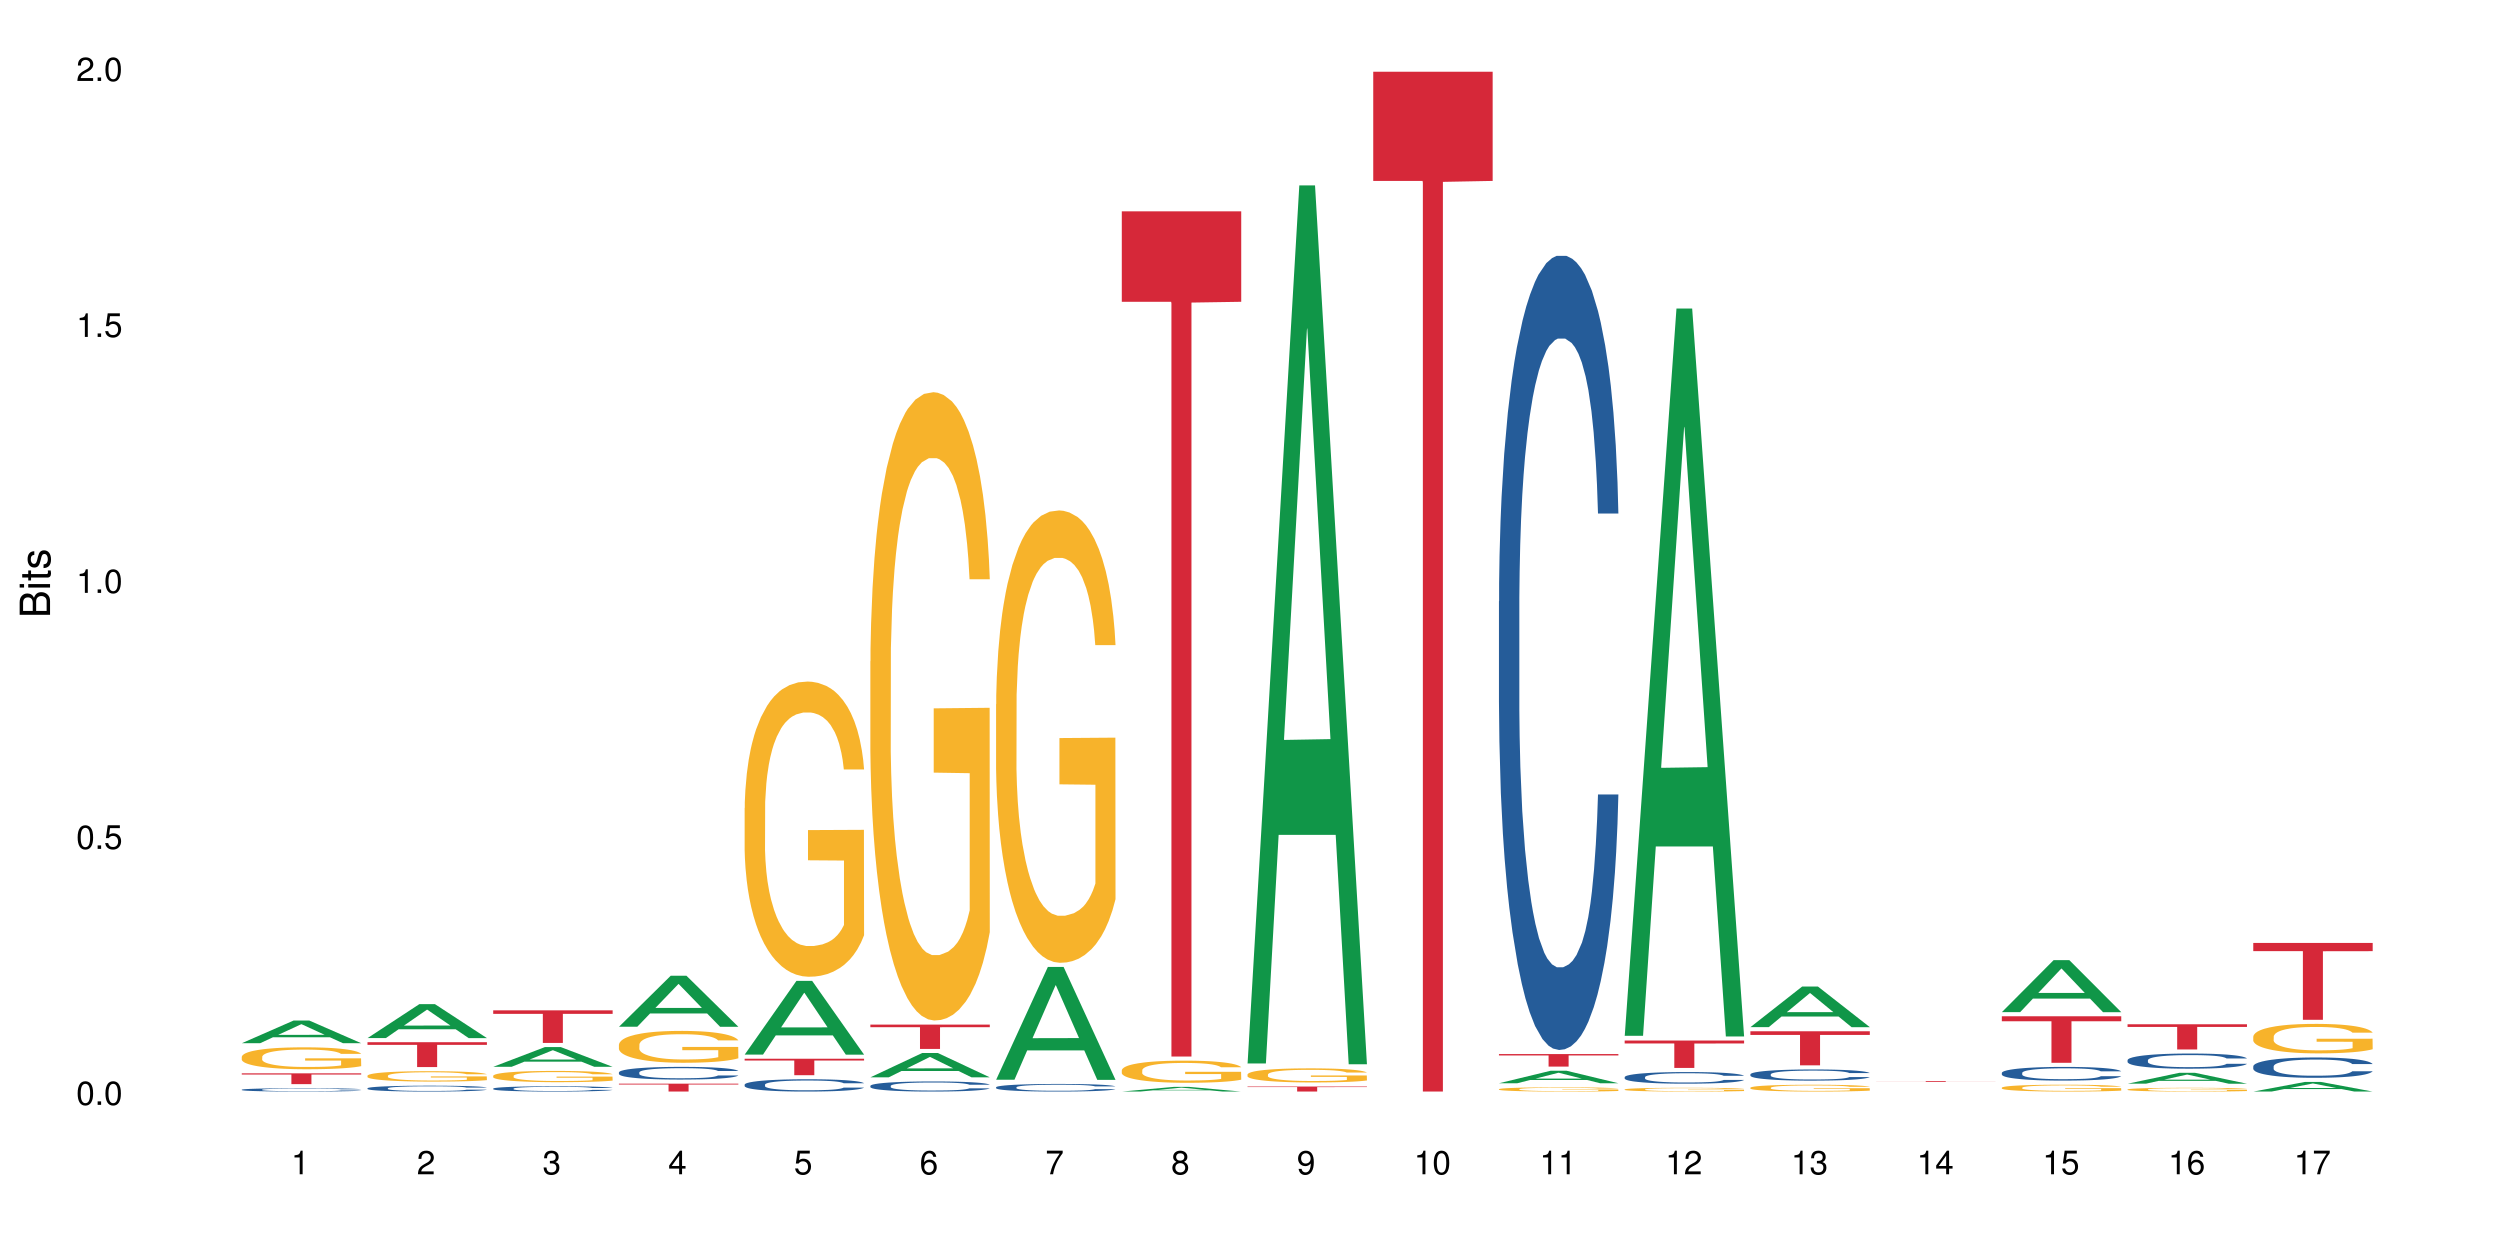 <?xml version="1.0" encoding="UTF-8"?>
<svg xmlns="http://www.w3.org/2000/svg" xmlns:xlink="http://www.w3.org/1999/xlink" width="720pt" height="360pt" viewBox="0 0 720 360" version="1.1">
<defs>
<g>
<symbol overflow="visible" id="glyph0-0">
<path style="stroke:none;" d=""/>
</symbol>
<symbol overflow="visible" id="glyph0-1">
<path style="stroke:none;" d="M 2.641 -6.797 C 2 -6.797 1.422 -6.531 1.078 -6.047 C 0.641 -5.453 0.406 -4.547 0.406 -3.297 C 0.406 -1 1.188 0.219 2.641 0.219 C 4.078 0.219 4.859 -1 4.859 -3.234 C 4.859 -4.562 4.656 -5.438 4.203 -6.047 C 3.844 -6.531 3.281 -6.797 2.641 -6.797 Z M 2.641 -6.047 C 3.547 -6.047 4 -5.125 4 -3.312 C 4 -1.375 3.562 -0.484 2.625 -0.484 C 1.734 -0.484 1.281 -1.422 1.281 -3.281 C 1.281 -5.141 1.734 -6.047 2.641 -6.047 Z M 2.641 -6.047 "/>
</symbol>
<symbol overflow="visible" id="glyph0-2">
<path style="stroke:none;" d="M 1.828 -1 L 0.828 -1 L 0.828 0 L 1.828 0 Z M 1.828 -1 "/>
</symbol>
<symbol overflow="visible" id="glyph0-3">
<path style="stroke:none;" d="M 4.562 -6.797 L 1.062 -6.797 L 0.547 -3.094 L 1.328 -3.094 C 1.719 -3.562 2.047 -3.734 2.578 -3.734 C 3.484 -3.734 4.062 -3.109 4.062 -2.094 C 4.062 -1.125 3.484 -0.531 2.578 -0.531 C 1.828 -0.531 1.375 -0.906 1.188 -1.672 L 0.328 -1.672 C 0.453 -1.109 0.547 -0.844 0.75 -0.594 C 1.125 -0.078 1.828 0.219 2.594 0.219 C 3.969 0.219 4.922 -0.781 4.922 -2.219 C 4.922 -3.562 4.031 -4.484 2.719 -4.484 C 2.25 -4.484 1.859 -4.359 1.469 -4.062 L 1.734 -5.969 L 4.562 -5.969 Z M 4.562 -6.797 "/>
</symbol>
<symbol overflow="visible" id="glyph0-4">
<path style="stroke:none;" d="M 2.484 -4.844 L 2.484 0 L 3.328 0 L 3.328 -6.797 L 2.766 -6.797 C 2.469 -5.75 2.281 -5.609 0.984 -5.453 L 0.984 -4.844 Z M 2.484 -4.844 "/>
</symbol>
<symbol overflow="visible" id="glyph0-5">
<path style="stroke:none;" d="M 4.859 -0.828 L 1.281 -0.828 C 1.359 -1.391 1.672 -1.75 2.5 -2.234 L 3.469 -2.75 C 4.406 -3.266 4.906 -3.969 4.906 -4.812 C 4.906 -5.375 4.672 -5.906 4.266 -6.266 C 3.859 -6.625 3.375 -6.797 2.719 -6.797 C 1.859 -6.797 1.219 -6.5 0.844 -5.922 C 0.609 -5.562 0.5 -5.125 0.484 -4.438 L 1.328 -4.438 C 1.359 -4.906 1.406 -5.188 1.531 -5.406 C 1.75 -5.812 2.188 -6.062 2.703 -6.062 C 3.469 -6.062 4.031 -5.516 4.031 -4.781 C 4.031 -4.25 3.719 -3.797 3.125 -3.438 L 2.234 -2.938 C 0.812 -2.141 0.406 -1.5 0.328 0 L 4.859 0 Z M 4.859 -0.828 "/>
</symbol>
<symbol overflow="visible" id="glyph0-6">
<path style="stroke:none;" d="M 2.125 -3.125 L 2.578 -3.125 C 3.516 -3.125 3.984 -2.703 3.984 -1.891 C 3.984 -1.031 3.469 -0.531 2.578 -0.531 C 1.656 -0.531 1.203 -0.984 1.156 -1.969 L 0.312 -1.969 C 0.344 -1.422 0.438 -1.078 0.609 -0.766 C 0.953 -0.109 1.625 0.219 2.547 0.219 C 3.953 0.219 4.859 -0.609 4.859 -1.906 C 4.859 -2.766 4.516 -3.25 3.703 -3.516 C 4.344 -3.766 4.656 -4.25 4.656 -4.938 C 4.656 -6.109 3.875 -6.797 2.578 -6.797 C 1.203 -6.797 0.484 -6.047 0.453 -4.609 L 1.297 -4.609 C 1.312 -5.016 1.344 -5.25 1.453 -5.453 C 1.641 -5.828 2.062 -6.062 2.594 -6.062 C 3.344 -6.062 3.797 -5.625 3.797 -4.906 C 3.797 -4.422 3.609 -4.141 3.25 -3.984 C 3.016 -3.891 2.719 -3.844 2.125 -3.844 Z M 2.125 -3.125 "/>
</symbol>
<symbol overflow="visible" id="glyph0-7">
<path style="stroke:none;" d="M 3.141 -1.625 L 3.141 0 L 3.984 0 L 3.984 -1.625 L 4.984 -1.625 L 4.984 -2.391 L 3.984 -2.391 L 3.984 -6.797 L 3.359 -6.797 L 0.266 -2.516 L 0.266 -1.625 Z M 3.141 -2.391 L 1 -2.391 L 3.141 -5.359 Z M 3.141 -2.391 "/>
</symbol>
<symbol overflow="visible" id="glyph0-8">
<path style="stroke:none;" d="M 4.781 -5.031 C 4.609 -6.141 3.891 -6.797 2.844 -6.797 C 2.094 -6.797 1.422 -6.438 1.031 -5.828 C 0.609 -5.172 0.406 -4.344 0.406 -3.094 C 0.406 -1.953 0.578 -1.234 0.984 -0.625 C 1.359 -0.078 1.953 0.219 2.703 0.219 C 3.984 0.219 4.922 -0.734 4.922 -2.078 C 4.922 -3.344 4.062 -4.234 2.844 -4.234 C 2.172 -4.234 1.641 -3.969 1.281 -3.469 C 1.281 -5.125 1.828 -6.047 2.797 -6.047 C 3.391 -6.047 3.797 -5.672 3.938 -5.031 Z M 2.734 -3.484 C 3.547 -3.484 4.062 -2.922 4.062 -2 C 4.062 -1.156 3.484 -0.531 2.703 -0.531 C 1.922 -0.531 1.328 -1.188 1.328 -2.047 C 1.328 -2.891 1.906 -3.484 2.734 -3.484 Z M 2.734 -3.484 "/>
</symbol>
<symbol overflow="visible" id="glyph0-9">
<path style="stroke:none;" d="M 4.984 -6.797 L 0.438 -6.797 L 0.438 -5.969 L 4.109 -5.969 C 2.5 -3.656 1.828 -2.234 1.328 0 L 2.219 0 C 2.594 -2.172 3.453 -4.047 4.984 -6.094 Z M 4.984 -6.797 "/>
</symbol>
<symbol overflow="visible" id="glyph0-10">
<path style="stroke:none;" d="M 3.75 -3.578 C 4.453 -4 4.688 -4.344 4.688 -4.984 C 4.688 -6.047 3.844 -6.797 2.641 -6.797 C 1.438 -6.797 0.594 -6.047 0.594 -4.984 C 0.594 -4.359 0.828 -4.016 1.516 -3.578 C 0.734 -3.203 0.359 -2.641 0.359 -1.891 C 0.359 -0.641 1.297 0.219 2.641 0.219 C 3.984 0.219 4.922 -0.641 4.922 -1.875 C 4.922 -2.641 4.531 -3.203 3.75 -3.578 Z M 2.641 -6.047 C 3.359 -6.047 3.812 -5.625 3.812 -4.969 C 3.812 -4.344 3.344 -3.922 2.641 -3.922 C 1.922 -3.922 1.453 -4.344 1.453 -4.984 C 1.453 -5.625 1.922 -6.047 2.641 -6.047 Z M 2.641 -3.203 C 3.484 -3.203 4.062 -2.672 4.062 -1.875 C 4.062 -1.062 3.484 -0.531 2.625 -0.531 C 1.797 -0.531 1.219 -1.078 1.219 -1.875 C 1.219 -2.672 1.797 -3.203 2.641 -3.203 Z M 2.641 -3.203 "/>
</symbol>
<symbol overflow="visible" id="glyph0-11">
<path style="stroke:none;" d="M 0.516 -1.547 C 0.672 -0.438 1.406 0.219 2.438 0.219 C 3.188 0.219 3.859 -0.141 4.266 -0.75 C 4.688 -1.406 4.891 -2.25 4.891 -3.484 C 4.891 -4.625 4.703 -5.359 4.312 -5.953 C 3.938 -6.5 3.344 -6.797 2.594 -6.797 C 1.297 -6.797 0.359 -5.844 0.359 -4.516 C 0.359 -3.25 1.234 -2.344 2.453 -2.344 C 3.094 -2.344 3.562 -2.578 4.016 -3.109 C 4 -1.453 3.469 -0.531 2.5 -0.531 C 1.906 -0.531 1.484 -0.906 1.359 -1.547 Z M 2.578 -6.062 C 3.375 -6.062 3.969 -5.406 3.969 -4.531 C 3.969 -3.688 3.375 -3.094 2.547 -3.094 C 1.734 -3.094 1.234 -3.672 1.234 -4.578 C 1.234 -5.438 1.797 -6.062 2.578 -6.062 Z M 2.578 -6.062 "/>
</symbol>
<symbol overflow="visible" id="glyph1-0">
<path style="stroke:none;" d=""/>
</symbol>
<symbol overflow="visible" id="glyph1-1">
<path style="stroke:none;" d="M 0 -0.953 L 0 -4.891 C 0 -5.719 -0.234 -6.344 -0.734 -6.797 C -1.188 -7.234 -1.812 -7.469 -2.5 -7.469 C -3.547 -7.469 -4.188 -7 -4.625 -5.875 C -4.984 -6.672 -5.641 -7.094 -6.531 -7.094 C -7.156 -7.094 -7.734 -6.859 -8.141 -6.391 C -8.562 -5.938 -8.75 -5.344 -8.75 -4.5 L -8.75 -0.953 Z M -4.984 -2.062 L -7.766 -2.062 L -7.766 -4.219 C -7.766 -4.844 -7.688 -5.203 -7.453 -5.5 C -7.219 -5.812 -6.859 -5.969 -6.375 -5.969 C -5.906 -5.969 -5.531 -5.812 -5.297 -5.5 C -5.062 -5.203 -4.984 -4.844 -4.984 -4.219 Z M -0.984 -2.062 L -4 -2.062 L -4 -4.781 C -4 -5.328 -3.859 -5.688 -3.578 -5.953 C -3.297 -6.219 -2.922 -6.359 -2.484 -6.359 C -2.062 -6.359 -1.688 -6.219 -1.406 -5.953 C -1.109 -5.688 -0.984 -5.328 -0.984 -4.781 Z M -0.984 -2.062 "/>
</symbol>
<symbol overflow="visible" id="glyph1-2">
<path style="stroke:none;" d="M -6.281 -1.797 L -6.281 -0.797 L 0 -0.797 L 0 -1.797 Z M -8.75 -1.797 L -8.75 -0.797 L -7.484 -0.797 L -7.484 -1.797 Z M -8.75 -1.797 "/>
</symbol>
<symbol overflow="visible" id="glyph1-3">
<path style="stroke:none;" d="M -6.281 -3.047 L -6.281 -2.016 L -8.016 -2.016 L -8.016 -1.016 L -6.281 -1.016 L -6.281 -0.172 L -5.469 -0.172 L -5.469 -1.016 L -0.719 -1.016 C -0.078 -1.016 0.281 -1.453 0.281 -2.234 C 0.281 -2.469 0.25 -2.719 0.188 -3.047 L -0.641 -3.047 C -0.609 -2.922 -0.594 -2.766 -0.594 -2.562 C -0.594 -2.141 -0.719 -2.016 -1.156 -2.016 L -5.469 -2.016 L -5.469 -3.047 Z M -6.281 -3.047 "/>
</symbol>
<symbol overflow="visible" id="glyph1-4">
<path style="stroke:none;" d="M -4.531 -5.25 C -5.766 -5.25 -6.469 -4.422 -6.469 -2.969 C -6.469 -1.516 -5.719 -0.562 -4.547 -0.562 C -3.562 -0.562 -3.094 -1.062 -2.734 -2.562 L -2.516 -3.484 C -2.344 -4.188 -2.094 -4.469 -1.625 -4.469 C -1.047 -4.469 -0.641 -3.875 -0.641 -3 C -0.641 -2.453 -0.797 -2 -1.062 -1.75 C -1.25 -1.594 -1.422 -1.531 -1.875 -1.469 L -1.875 -0.406 C -0.422 -0.453 0.281 -1.266 0.281 -2.922 C 0.281 -4.5 -0.5 -5.516 -1.719 -5.516 C -2.656 -5.516 -3.172 -4.984 -3.469 -3.734 L -3.703 -2.766 C -3.891 -1.953 -4.156 -1.609 -4.594 -1.609 C -5.172 -1.609 -5.547 -2.125 -5.547 -2.938 C -5.547 -3.75 -5.203 -4.172 -4.531 -4.203 Z M -4.531 -5.25 "/>
</symbol>
</g>
</defs>
<g id="surface68996">
<rect x="0" y="0" width="720" height="360" style="fill:rgb(100%,100%,100%);fill-opacity:1;stroke:none;"/>
<path style=" stroke:none;fill-rule:nonzero;fill:rgb(6.275%,58.824%,28.235%);fill-opacity:1;" d="M 69.629 300.441 L 69.668 300.434 L 84.551 293.914 L 89.07 293.914 L 104.027 300.445 L 98.77 300.445 L 95.023 298.742 L 78.598 298.742 L 74.922 300.441 L 69.629 300.441 L 80.176 298.035 L 93.516 298.031 L 86.863 294.98 L 86.789 294.977 L 86.719 294.992 L 80.141 298.031 L 80.176 298.035 Z M 69.629 300.441 "/>
<path style=" stroke:none;fill-rule:nonzero;fill:rgb(14.51%,36.078%,60%);fill-opacity:1;" d="M 69.629 313.828 L 69.672 313.824 L 69.672 313.805 L 69.797 313.77 L 70.09 313.73 L 70.383 313.699 L 71.141 313.648 L 72.188 313.598 L 73.277 313.559 L 74.074 313.535 L 74.789 313.52 L 76.426 313.488 L 77.473 313.469 L 78.605 313.453 L 79.992 313.441 L 80.996 313.43 L 83.262 313.418 L 84.941 313.41 L 86.242 313.406 L 89.051 313.406 L 90.73 313.41 L 91.945 313.414 L 93.289 313.422 L 94.422 313.43 L 96.391 313.449 L 98.152 313.477 L 98.949 313.488 L 100.207 313.516 L 101.172 313.543 L 101.844 313.566 L 102.602 313.598 L 103.27 313.637 L 103.773 313.684 L 104.027 313.719 L 98.152 313.719 L 97.859 313.684 L 97.523 313.656 L 96.895 313.621 L 96.266 313.598 L 95.387 313.57 L 94.586 313.555 L 93.496 313.539 L 92.531 313.527 L 91.527 313.52 L 90.562 313.512 L 88.715 313.508 L 86.574 313.508 L 85.777 313.512 L 84.145 313.516 L 83.262 313.523 L 82.004 313.535 L 81.121 313.547 L 80.074 313.566 L 79.359 313.578 L 78.48 313.602 L 77.852 313.621 L 77.137 313.652 L 76.719 313.672 L 76.34 313.699 L 76.004 313.727 L 75.754 313.758 L 75.586 313.789 L 75.5 313.824 L 75.5 313.957 L 75.586 313.992 L 75.797 314.027 L 76.34 314.082 L 77.137 314.129 L 78.062 314.164 L 78.941 314.191 L 80.117 314.219 L 81.164 314.234 L 82.676 314.254 L 83.555 314.262 L 84.898 314.266 L 86.281 314.27 L 88.129 314.27 L 89.766 314.266 L 90.855 314.262 L 91.988 314.254 L 93.539 314.242 L 94.504 314.227 L 95.344 314.211 L 95.973 314.191 L 96.391 314.18 L 97.02 314.152 L 97.523 314.121 L 97.902 314.09 L 98.152 314.062 L 104.027 314.062 L 103.773 314.098 L 103.398 314.129 L 103.02 314.156 L 102.434 314.188 L 101.762 314.215 L 100.797 314.246 L 100 314.266 L 98.949 314.285 L 97.984 314.305 L 96.938 314.32 L 95.387 314.336 L 94.379 314.344 L 93.289 314.352 L 91.988 314.359 L 90.352 314.367 L 88.59 314.371 L 86.953 314.371 L 85.191 314.367 L 83.891 314.367 L 82.172 314.359 L 80.031 314.34 L 78.48 314.324 L 77.266 314.309 L 76.215 314.289 L 75.039 314.266 L 73.531 314.227 L 72.609 314.199 L 71.977 314.172 L 71.266 314.141 L 70.762 314.109 L 70.176 314.059 L 69.754 313.996 L 69.629 313.949 Z M 69.629 313.828 "/>
<path style=" stroke:none;fill-rule:nonzero;fill:rgb(96.863%,70.196%,16.863%);fill-opacity:1;" d="M 69.629 304.332 L 69.672 304.328 L 69.672 304.211 L 69.84 303.953 L 70.258 303.594 L 70.805 303.301 L 71.391 303.07 L 71.77 302.949 L 72.398 302.773 L 72.941 302.648 L 74.328 302.387 L 76.09 302.145 L 77.055 302.043 L 78.145 301.945 L 79.695 301.832 L 80.41 301.793 L 82.59 301.703 L 85.066 301.645 L 87.793 301.625 L 89.051 301.633 L 90.77 301.656 L 93.121 301.719 L 94.461 301.777 L 95.512 301.832 L 96.602 301.91 L 97.945 302.023 L 99.203 302.164 L 100.207 302.301 L 101.215 302.473 L 102.055 302.66 L 102.766 302.859 L 103.398 303.102 L 103.773 303.305 L 104.027 303.508 L 98.195 303.508 L 97.859 303.305 L 97.48 303.148 L 96.852 302.961 L 96.223 302.82 L 95.594 302.711 L 94.422 302.562 L 93.414 302.469 L 92.156 302.387 L 90.938 302.336 L 89.555 302.301 L 88.715 302.289 L 86.492 302.289 L 84.48 302.332 L 83.305 302.375 L 82.465 302.422 L 81.289 302.508 L 80.578 302.578 L 80.156 302.625 L 78.898 302.805 L 78.062 302.965 L 77.598 303.074 L 77.012 303.246 L 76.594 303.402 L 76.133 303.633 L 75.879 303.809 L 75.543 304.199 L 75.5 305.238 L 75.629 305.457 L 75.879 305.695 L 76.215 305.902 L 76.719 306.121 L 77.223 306.289 L 78.102 306.512 L 78.859 306.664 L 79.445 306.762 L 80.578 306.918 L 81.039 306.969 L 82.129 307.074 L 83.262 307.152 L 84.645 307.223 L 85.695 307.258 L 87.371 307.285 L 89.512 307.285 L 92.027 307.25 L 93.625 307.207 L 94.715 307.16 L 95.426 307.117 L 96.309 307.055 L 96.938 306.996 L 97.523 306.934 L 98.238 306.836 L 98.238 305.457 L 87.875 305.453 L 87.875 304.805 L 103.984 304.801 L 104.027 307.055 L 103.145 307.211 L 102.055 307.363 L 101.004 307.477 L 99.914 307.574 L 98.363 307.684 L 97.105 307.754 L 95.176 307.836 L 93.414 307.887 L 91.566 307.922 L 89.934 307.938 L 88.004 307.945 L 86.281 307.934 L 84.438 307.898 L 82.969 307.852 L 81.625 307.793 L 80.285 307.719 L 78.605 307.598 L 77.516 307.5 L 76.383 307.379 L 75.25 307.234 L 74.242 307.078 L 73.574 306.957 L 72.902 306.82 L 72.188 306.645 L 71.516 306.449 L 71.012 306.27 L 70.551 306.07 L 70.215 305.879 L 69.883 305.617 L 69.715 305.41 L 69.629 305.23 Z M 69.629 304.332 "/>
<path style=" stroke:none;fill-rule:nonzero;fill:rgb(83.922%,15.686%,22.353%);fill-opacity:1;" d="M 69.629 309.125 L 104.027 309.125 L 104.027 309.457 L 89.691 309.461 L 89.691 312.227 L 83.922 312.227 L 83.922 309.461 L 83.84 309.457 L 69.629 309.457 Z M 69.629 309.125 "/>
<path style=" stroke:none;fill-rule:nonzero;fill:rgb(6.275%,58.824%,28.235%);fill-opacity:1;" d="M 105.836 298.969 L 105.871 298.957 L 120.758 289.199 L 125.277 289.199 L 140.234 298.977 L 134.977 298.977 L 131.23 296.426 L 114.805 296.426 L 111.129 298.969 L 105.836 298.969 L 116.383 295.367 L 129.723 295.359 L 123.07 290.797 L 122.996 290.785 L 122.926 290.812 L 116.348 295.359 L 116.383 295.367 Z M 105.836 298.969 "/>
<path style=" stroke:none;fill-rule:nonzero;fill:rgb(14.51%,36.078%,60%);fill-opacity:1;" d="M 105.836 313.414 L 105.879 313.414 L 105.879 313.379 L 106.004 313.316 L 106.297 313.246 L 106.59 313.191 L 107.348 313.102 L 108.395 313.016 L 109.484 312.945 L 110.281 312.906 L 110.996 312.875 L 112.633 312.816 L 113.68 312.789 L 114.812 312.762 L 116.195 312.734 L 117.203 312.719 L 119.469 312.695 L 121.148 312.684 L 122.449 312.68 L 125.258 312.68 L 126.938 312.688 L 128.152 312.695 L 129.496 312.707 L 130.629 312.719 L 132.598 312.754 L 134.359 312.797 L 135.156 312.824 L 136.414 312.871 L 137.379 312.918 L 138.051 312.957 L 138.809 313.016 L 139.477 313.082 L 139.98 313.164 L 140.234 313.23 L 134.359 313.23 L 134.066 313.168 L 133.73 313.117 L 133.102 313.055 L 132.473 313.012 L 131.59 312.965 L 130.793 312.938 L 129.703 312.906 L 128.738 312.891 L 127.734 312.875 L 126.77 312.867 L 124.922 312.855 L 122.781 312.855 L 121.984 312.859 L 120.352 312.871 L 119.469 312.883 L 118.211 312.902 L 117.328 312.926 L 116.281 312.957 L 115.566 312.98 L 114.688 313.023 L 114.059 313.059 L 113.344 313.109 L 112.926 313.148 L 112.547 313.191 L 112.211 313.242 L 111.961 313.297 L 111.793 313.352 L 111.707 313.406 L 111.707 313.648 L 111.793 313.703 L 112.004 313.77 L 112.547 313.863 L 113.344 313.945 L 114.27 314.008 L 115.148 314.055 L 115.652 314.078 L 116.324 314.102 L 117.371 314.133 L 118.883 314.164 L 119.762 314.176 L 121.105 314.188 L 122.488 314.195 L 124.336 314.195 L 125.973 314.188 L 127.062 314.18 L 128.195 314.168 L 129.746 314.141 L 130.711 314.117 L 131.551 314.086 L 132.18 314.059 L 132.598 314.035 L 133.227 313.984 L 133.73 313.934 L 134.109 313.879 L 134.359 313.828 L 140.234 313.828 L 139.98 313.887 L 139.605 313.949 L 139.227 313.992 L 138.641 314.047 L 137.969 314.094 L 137.004 314.148 L 136.207 314.184 L 135.156 314.223 L 134.191 314.254 L 133.145 314.281 L 131.59 314.309 L 130.586 314.324 L 129.496 314.34 L 128.195 314.352 L 126.559 314.363 L 124.797 314.367 L 123.16 314.371 L 121.398 314.367 L 120.098 314.363 L 118.379 314.348 L 116.238 314.32 L 114.688 314.289 L 113.469 314.262 L 112.422 314.23 L 111.246 314.188 L 109.738 314.121 L 108.816 314.066 L 108.184 314.023 L 107.473 313.965 L 106.969 313.91 L 106.383 313.824 L 105.961 313.715 L 105.836 313.629 Z M 105.836 313.414 "/>
<path style=" stroke:none;fill-rule:nonzero;fill:rgb(96.863%,70.196%,16.863%);fill-opacity:1;" d="M 105.836 309.789 L 105.879 309.785 L 105.879 309.73 L 106.047 309.609 L 106.465 309.438 L 107.012 309.297 L 107.598 309.188 L 107.977 309.133 L 108.605 309.051 L 109.148 308.988 L 110.535 308.867 L 112.297 308.75 L 113.262 308.703 L 114.352 308.656 L 115.902 308.605 L 116.617 308.586 L 118.797 308.539 L 121.273 308.512 L 124 308.504 L 125.258 308.508 L 126.977 308.52 L 129.328 308.551 L 130.668 308.578 L 131.719 308.605 L 132.809 308.641 L 134.152 308.695 L 135.41 308.762 L 136.414 308.824 L 137.422 308.906 L 138.262 308.996 L 138.973 309.09 L 139.605 309.207 L 139.98 309.301 L 140.234 309.398 L 134.402 309.398 L 134.066 309.301 L 133.688 309.227 L 133.059 309.137 L 132.43 309.07 L 131.801 309.02 L 130.629 308.949 L 129.621 308.906 L 128.363 308.867 L 127.145 308.844 L 125.762 308.824 L 124.922 308.82 L 122.699 308.82 L 120.688 308.84 L 119.512 308.859 L 118.672 308.883 L 117.496 308.926 L 116.785 308.957 L 116.363 308.98 L 115.105 309.062 L 114.27 309.141 L 113.805 309.191 L 113.219 309.273 L 112.801 309.348 L 112.34 309.457 L 112.086 309.539 L 111.75 309.727 L 111.707 310.219 L 111.836 310.32 L 112.086 310.434 L 112.422 310.531 L 112.926 310.637 L 113.43 310.715 L 114.309 310.82 L 115.066 310.895 L 115.652 310.941 L 116.785 311.016 L 117.246 311.039 L 118.336 311.086 L 119.469 311.125 L 120.852 311.16 L 121.902 311.176 L 123.578 311.188 L 125.719 311.188 L 128.234 311.172 L 129.828 311.152 L 130.922 311.129 L 131.633 311.109 L 132.516 311.078 L 133.145 311.051 L 133.73 311.023 L 134.445 310.977 L 134.445 310.32 L 124.082 310.32 L 124.082 310.012 L 140.191 310.012 L 140.234 311.078 L 139.352 311.152 L 138.262 311.223 L 137.211 311.277 L 136.121 311.324 L 134.57 311.379 L 133.312 311.41 L 131.383 311.449 L 129.621 311.473 L 127.773 311.488 L 126.137 311.496 L 124.211 311.5 L 122.488 311.496 L 120.645 311.48 L 119.176 311.457 L 117.832 311.43 L 116.492 311.395 L 114.812 311.336 L 113.723 311.289 L 112.59 311.234 L 111.457 311.164 L 110.449 311.09 L 109.781 311.031 L 109.109 310.969 L 108.395 310.887 L 107.723 310.793 L 107.219 310.707 L 106.758 310.613 L 106.422 310.52 L 106.09 310.398 L 105.922 310.301 L 105.836 310.215 Z M 105.836 309.789 "/>
<path style=" stroke:none;fill-rule:nonzero;fill:rgb(83.922%,15.686%,22.353%);fill-opacity:1;" d="M 105.836 300.156 L 140.234 300.156 L 140.234 300.922 L 125.898 300.93 L 125.898 307.324 L 120.129 307.324 L 120.129 300.938 L 120.047 300.922 L 105.836 300.922 Z M 105.836 300.156 "/>
<path style=" stroke:none;fill-rule:nonzero;fill:rgb(6.275%,58.824%,28.235%);fill-opacity:1;" d="M 142.043 307.242 L 142.078 307.234 L 156.965 301.547 L 161.484 301.547 L 176.441 307.246 L 171.184 307.246 L 167.438 305.758 L 151.012 305.758 L 147.336 307.242 L 142.043 307.242 L 152.59 305.145 L 165.93 305.137 L 159.277 302.477 L 159.203 302.473 L 159.133 302.488 L 152.555 305.137 L 152.59 305.145 Z M 142.043 307.242 "/>
<path style=" stroke:none;fill-rule:nonzero;fill:rgb(14.51%,36.078%,60%);fill-opacity:1;" d="M 142.043 313.512 L 142.086 313.508 L 142.086 313.477 L 142.211 313.422 L 142.504 313.355 L 142.797 313.309 L 143.555 313.227 L 144.602 313.148 L 145.691 313.086 L 146.488 313.051 L 147.203 313.023 L 148.84 312.973 L 149.887 312.945 L 151.02 312.922 L 152.402 312.898 L 153.41 312.883 L 155.676 312.863 L 157.355 312.852 L 158.652 312.848 L 161.465 312.848 L 163.145 312.852 L 164.359 312.859 L 165.703 312.871 L 166.832 312.883 L 168.805 312.914 L 170.566 312.953 L 171.363 312.977 L 172.621 313.02 L 173.586 313.062 L 174.258 313.098 L 175.012 313.148 L 175.684 313.211 L 176.188 313.281 L 176.441 313.344 L 170.566 313.344 L 170.273 313.285 L 169.938 313.242 L 169.309 313.188 L 168.68 313.145 L 167.797 313.105 L 167 313.078 L 165.91 313.051 L 164.945 313.035 L 163.941 313.023 L 162.977 313.016 L 161.129 313.008 L 158.191 313.008 L 156.559 313.02 L 155.676 313.031 L 154.418 313.051 L 153.535 313.066 L 152.488 313.094 L 151.773 313.121 L 150.895 313.156 L 150.266 313.188 L 149.551 313.234 L 149.133 313.27 L 148.754 313.309 L 148.418 313.352 L 148.168 313.402 L 148 313.453 L 147.914 313.504 L 147.914 313.719 L 148 313.77 L 148.211 313.828 L 148.754 313.914 L 149.551 313.988 L 150.473 314.047 L 151.355 314.086 L 151.859 314.105 L 152.531 314.129 L 153.578 314.156 L 155.09 314.184 L 155.969 314.195 L 157.312 314.207 L 158.695 314.211 L 160.543 314.211 L 162.18 314.207 L 163.27 314.199 L 164.402 314.188 L 165.953 314.164 L 166.918 314.141 L 167.758 314.117 L 168.387 314.09 L 168.805 314.066 L 169.434 314.023 L 169.938 313.977 L 170.316 313.93 L 170.566 313.879 L 176.441 313.879 L 176.188 313.938 L 175.812 313.992 L 175.434 314.031 L 174.848 314.078 L 174.176 314.121 L 173.211 314.172 L 172.414 314.203 L 171.363 314.238 L 170.398 314.266 L 169.352 314.289 L 167.797 314.316 L 166.793 314.332 L 165.703 314.344 L 164.402 314.355 L 162.766 314.363 L 161.004 314.371 L 159.367 314.371 L 157.605 314.367 L 156.305 314.363 L 154.586 314.352 L 152.445 314.324 L 150.895 314.297 L 149.676 314.273 L 148.629 314.242 L 147.453 314.207 L 145.945 314.145 L 145.02 314.098 L 144.391 314.059 L 143.68 314.004 L 143.176 313.957 L 142.59 313.879 L 142.168 313.777 L 142.043 313.703 Z M 142.043 313.512 "/>
<path style=" stroke:none;fill-rule:nonzero;fill:rgb(96.863%,70.196%,16.863%);fill-opacity:1;" d="M 142.043 309.816 L 142.086 309.812 L 142.086 309.754 L 142.254 309.617 L 142.672 309.434 L 143.219 309.285 L 143.805 309.168 L 144.184 309.105 L 144.812 309.016 L 145.355 308.949 L 146.742 308.816 L 148.504 308.691 L 149.469 308.641 L 150.559 308.59 L 152.109 308.531 L 152.824 308.512 L 155.004 308.465 L 157.48 308.434 L 160.207 308.426 L 161.465 308.43 L 163.184 308.441 L 165.535 308.473 L 166.875 308.504 L 167.926 308.531 L 169.016 308.57 L 170.359 308.629 L 171.617 308.699 L 172.621 308.773 L 173.629 308.859 L 174.469 308.957 L 175.18 309.059 L 175.812 309.184 L 176.188 309.289 L 176.441 309.391 L 170.609 309.391 L 170.273 309.289 L 169.895 309.207 L 169.266 309.109 L 168.637 309.039 L 168.008 308.984 L 166.832 308.906 L 165.828 308.859 L 164.57 308.816 L 163.352 308.789 L 161.969 308.773 L 161.129 308.766 L 158.906 308.766 L 156.891 308.785 L 155.719 308.812 L 154.879 308.836 L 153.703 308.879 L 152.992 308.914 L 152.57 308.938 L 151.312 309.031 L 150.473 309.113 L 150.012 309.168 L 149.426 309.258 L 149.008 309.336 L 148.547 309.457 L 148.293 309.547 L 147.957 309.746 L 147.914 310.281 L 148.043 310.391 L 148.293 310.512 L 148.629 310.621 L 149.133 310.734 L 149.637 310.82 L 150.516 310.934 L 151.273 311.012 L 151.859 311.062 L 152.992 311.141 L 153.453 311.168 L 154.543 311.223 L 155.676 311.262 L 157.059 311.297 L 158.109 311.316 L 159.785 311.332 L 161.926 311.332 L 164.441 311.312 L 166.035 311.289 L 167.129 311.266 L 167.84 311.246 L 168.723 311.211 L 169.352 311.184 L 169.938 311.148 L 170.652 311.102 L 170.652 310.391 L 160.289 310.391 L 160.289 310.059 L 176.398 310.055 L 176.441 311.211 L 175.559 311.293 L 174.469 311.371 L 173.418 311.43 L 172.328 311.48 L 170.777 311.535 L 169.52 311.57 L 167.59 311.613 L 165.828 311.637 L 163.98 311.656 L 162.344 311.664 L 160.418 311.668 L 158.695 311.664 L 156.852 311.645 L 155.383 311.621 L 154.039 311.59 L 152.699 311.555 L 151.02 311.492 L 149.93 311.441 L 148.797 311.379 L 147.664 311.305 L 146.656 311.223 L 145.984 311.16 L 145.316 311.09 L 144.602 311.004 L 143.93 310.902 L 143.426 310.809 L 142.965 310.707 L 142.629 310.609 L 142.293 310.477 L 142.129 310.367 L 142.043 310.277 Z M 142.043 309.816 "/>
<path style=" stroke:none;fill-rule:nonzero;fill:rgb(83.922%,15.686%,22.353%);fill-opacity:1;" d="M 142.043 290.984 L 176.441 290.984 L 176.441 291.988 L 162.105 291.996 L 162.105 300.367 L 156.336 300.367 L 156.336 292.004 L 156.254 291.988 L 142.043 291.988 Z M 142.043 290.984 "/>
<path style=" stroke:none;fill-rule:nonzero;fill:rgb(6.275%,58.824%,28.235%);fill-opacity:1;" d="M 178.25 295.703 L 178.285 295.691 L 193.172 281.008 L 197.691 281.008 L 212.648 295.719 L 207.391 295.719 L 203.645 291.879 L 187.219 291.879 L 183.543 295.703 L 178.25 295.703 L 188.797 290.289 L 202.137 290.277 L 195.484 283.41 L 195.41 283.398 L 195.34 283.438 L 188.762 290.277 L 188.797 290.289 Z M 178.25 295.703 "/>
<path style=" stroke:none;fill-rule:nonzero;fill:rgb(14.51%,36.078%,60%);fill-opacity:1;" d="M 178.25 308.852 L 178.293 308.848 L 178.293 308.766 L 178.418 308.641 L 178.711 308.48 L 179.004 308.371 L 179.762 308.172 L 180.809 307.98 L 181.898 307.836 L 182.695 307.75 L 183.41 307.68 L 185.047 307.559 L 186.094 307.492 L 187.227 307.438 L 188.609 307.379 L 189.617 307.348 L 191.883 307.293 L 193.562 307.27 L 194.859 307.262 L 197.672 307.262 L 199.348 307.273 L 200.566 307.289 L 201.91 307.316 L 203.039 307.348 L 205.012 307.422 L 206.773 307.516 L 207.57 307.566 L 208.828 307.672 L 209.793 307.773 L 210.465 307.859 L 211.219 307.98 L 211.891 308.133 L 212.395 308.305 L 212.648 308.445 L 206.773 308.445 L 206.48 308.312 L 206.145 308.211 L 205.516 308.074 L 204.887 307.977 L 204.004 307.879 L 203.207 307.816 L 202.117 307.75 L 201.152 307.711 L 200.148 307.68 L 199.184 307.66 L 197.336 307.641 L 195.195 307.641 L 194.398 307.648 L 192.766 307.676 L 191.883 307.699 L 190.625 307.746 L 189.742 307.789 L 188.695 307.855 L 187.98 307.91 L 187.102 308 L 186.473 308.074 L 185.758 308.188 L 185.34 308.27 L 184.961 308.363 L 184.625 308.473 L 184.375 308.59 L 184.207 308.715 L 184.121 308.836 L 184.121 309.352 L 184.207 309.473 L 184.418 309.613 L 184.961 309.816 L 185.758 309.992 L 186.68 310.133 L 187.562 310.234 L 188.066 310.281 L 188.738 310.336 L 189.785 310.402 L 191.297 310.469 L 192.176 310.496 L 193.52 310.523 L 194.902 310.535 L 196.75 310.535 L 198.387 310.523 L 199.477 310.504 L 200.609 310.48 L 202.16 310.422 L 203.125 310.367 L 203.965 310.305 L 204.594 310.242 L 205.012 310.188 L 205.641 310.086 L 206.145 309.969 L 206.523 309.855 L 206.773 309.738 L 212.648 309.738 L 212.395 309.875 L 212.016 310.004 L 211.641 310.102 L 211.055 310.219 L 210.383 310.32 L 209.418 310.438 L 208.621 310.516 L 207.57 310.598 L 206.605 310.664 L 205.559 310.719 L 204.004 310.785 L 203 310.82 L 201.91 310.852 L 200.609 310.875 L 198.973 310.898 L 197.211 310.914 L 195.574 310.918 L 193.812 310.91 L 192.512 310.895 L 190.793 310.867 L 188.652 310.805 L 187.102 310.742 L 185.883 310.68 L 184.836 310.613 L 183.66 310.523 L 182.152 310.375 L 181.227 310.262 L 180.598 310.168 L 179.887 310.039 L 179.383 309.922 L 178.797 309.734 L 178.375 309.496 L 178.25 309.312 Z M 178.25 308.852 "/>
<path style=" stroke:none;fill-rule:nonzero;fill:rgb(96.863%,70.196%,16.863%);fill-opacity:1;" d="M 178.25 300.832 L 178.293 300.824 L 178.293 300.656 L 178.461 300.277 L 178.879 299.758 L 179.426 299.328 L 180.012 298.996 L 180.391 298.816 L 181.02 298.566 L 181.562 298.383 L 182.949 298.004 L 184.711 297.652 L 185.676 297.5 L 186.766 297.359 L 188.316 297.199 L 189.031 297.141 L 191.211 297.008 L 193.688 296.922 L 196.414 296.898 L 197.672 296.906 L 199.391 296.941 L 201.742 297.031 L 203.082 297.117 L 204.133 297.199 L 205.223 297.309 L 206.562 297.477 L 207.824 297.676 L 208.828 297.879 L 209.836 298.129 L 210.676 298.398 L 211.387 298.691 L 212.016 299.043 L 212.395 299.34 L 212.648 299.633 L 206.816 299.633 L 206.48 299.34 L 206.102 299.113 L 205.473 298.836 L 204.844 298.633 L 204.215 298.473 L 203.039 298.258 L 202.035 298.121 L 200.777 298.004 L 199.559 297.93 L 198.176 297.879 L 197.336 297.863 L 195.113 297.863 L 193.098 297.922 L 191.926 297.988 L 191.086 298.055 L 189.91 298.18 L 189.199 298.281 L 188.777 298.348 L 187.52 298.609 L 186.68 298.844 L 186.219 299.004 L 185.633 299.254 L 185.215 299.48 L 184.754 299.816 L 184.5 300.066 L 184.164 300.637 L 184.121 302.148 L 184.25 302.465 L 184.5 302.809 L 184.836 303.113 L 185.34 303.43 L 185.844 303.672 L 186.723 304 L 187.48 304.219 L 188.066 304.363 L 189.199 304.586 L 189.66 304.664 L 190.75 304.812 L 191.883 304.934 L 193.266 305.031 L 194.316 305.082 L 195.992 305.125 L 198.133 305.125 L 200.648 305.074 L 202.242 305.008 L 203.336 304.941 L 204.047 304.883 L 204.93 304.789 L 205.559 304.707 L 206.145 304.613 L 206.859 304.469 L 206.859 302.465 L 196.496 302.457 L 196.496 301.52 L 212.605 301.512 L 212.648 304.789 L 211.766 305.016 L 210.676 305.234 L 209.625 305.402 L 208.535 305.543 L 206.984 305.703 L 205.727 305.805 L 203.797 305.922 L 202.035 305.996 L 200.188 306.047 L 198.551 306.07 L 196.621 306.082 L 194.902 306.062 L 193.059 306.012 L 191.59 305.945 L 190.246 305.863 L 188.906 305.754 L 187.227 305.578 L 186.137 305.434 L 185.004 305.258 L 183.871 305.051 L 182.863 304.824 L 182.191 304.648 L 181.523 304.445 L 180.809 304.195 L 180.137 303.91 L 179.633 303.648 L 179.172 303.355 L 178.836 303.078 L 178.5 302.699 L 178.336 302.398 L 178.25 302.141 Z M 178.25 300.832 "/>
<path style=" stroke:none;fill-rule:nonzero;fill:rgb(83.922%,15.686%,22.353%);fill-opacity:1;" d="M 178.25 312.098 L 212.648 312.098 L 212.648 312.34 L 198.312 312.34 L 198.312 314.371 L 192.543 314.371 L 192.543 312.344 L 192.461 312.34 L 178.25 312.34 Z M 178.25 312.098 "/>
<path style=" stroke:none;fill-rule:nonzero;fill:rgb(6.275%,58.824%,28.235%);fill-opacity:1;" d="M 214.457 303.723 L 214.492 303.703 L 229.379 282.488 L 233.898 282.488 L 248.855 303.742 L 243.598 303.742 L 239.852 298.195 L 223.422 298.195 L 219.75 303.723 L 214.457 303.723 L 225.004 295.898 L 238.344 295.879 L 231.691 285.961 L 231.617 285.938 L 231.547 286 L 224.969 295.879 L 225.004 295.898 Z M 214.457 303.723 "/>
<path style=" stroke:none;fill-rule:nonzero;fill:rgb(14.51%,36.078%,60%);fill-opacity:1;" d="M 214.457 312.367 L 214.5 312.367 L 214.5 312.289 L 214.625 312.164 L 214.918 312.008 L 215.211 311.902 L 215.969 311.711 L 217.016 311.527 L 218.105 311.383 L 218.902 311.301 L 219.617 311.234 L 221.254 311.113 L 222.301 311.055 L 223.434 311 L 224.816 310.945 L 225.824 310.91 L 228.09 310.859 L 229.77 310.836 L 231.066 310.828 L 233.879 310.828 L 235.555 310.84 L 236.773 310.855 L 238.117 310.883 L 239.246 310.91 L 241.219 310.98 L 242.98 311.074 L 243.777 311.125 L 245.035 311.227 L 246 311.324 L 246.672 311.406 L 247.426 311.527 L 248.098 311.672 L 248.602 311.836 L 248.855 311.977 L 242.98 311.977 L 242.688 311.848 L 242.352 311.746 L 241.723 311.613 L 241.094 311.52 L 240.211 311.426 L 239.414 311.363 L 238.324 311.305 L 237.359 311.266 L 236.352 311.234 L 235.391 311.215 L 233.543 311.195 L 231.402 311.195 L 230.605 311.203 L 228.973 311.227 L 228.09 311.25 L 226.832 311.297 L 225.949 311.34 L 224.902 311.402 L 224.188 311.457 L 223.309 311.543 L 222.68 311.617 L 221.965 311.723 L 221.547 311.805 L 221.168 311.895 L 220.832 312.004 L 220.582 312.117 L 220.414 312.234 L 220.328 312.352 L 220.328 312.855 L 220.414 312.973 L 220.625 313.105 L 221.168 313.305 L 221.965 313.477 L 222.887 313.613 L 223.77 313.711 L 224.273 313.754 L 224.945 313.809 L 225.992 313.871 L 227.504 313.938 L 228.383 313.961 L 229.727 313.988 L 231.109 314 L 232.957 314 L 234.59 313.988 L 235.684 313.973 L 236.816 313.945 L 238.367 313.891 L 239.332 313.84 L 240.172 313.777 L 240.801 313.715 L 241.219 313.664 L 241.848 313.562 L 242.352 313.453 L 242.73 313.34 L 242.98 313.23 L 248.855 313.23 L 248.602 313.359 L 248.223 313.484 L 247.848 313.582 L 247.258 313.695 L 246.59 313.793 L 245.625 313.906 L 244.828 313.98 L 243.777 314.062 L 242.812 314.125 L 241.766 314.18 L 240.211 314.246 L 239.207 314.277 L 238.117 314.305 L 236.816 314.332 L 235.18 314.355 L 233.418 314.367 L 231.781 314.371 L 230.02 314.363 L 228.719 314.352 L 227 314.32 L 224.859 314.266 L 223.309 314.203 L 222.09 314.141 L 221.043 314.074 L 219.867 313.988 L 218.359 313.848 L 217.434 313.734 L 216.805 313.645 L 216.094 313.52 L 215.59 313.406 L 215.004 313.223 L 214.582 312.992 L 214.457 312.816 Z M 214.457 312.367 "/>
<path style=" stroke:none;fill-rule:nonzero;fill:rgb(96.863%,70.196%,16.863%);fill-opacity:1;" d="M 214.457 232.699 L 214.5 232.621 L 214.5 231.07 L 214.668 227.574 L 215.086 222.762 L 215.633 218.801 L 216.219 215.695 L 216.598 214.066 L 217.227 211.734 L 217.77 210.027 L 219.156 206.535 L 220.918 203.273 L 221.883 201.875 L 222.973 200.555 L 224.523 199.078 L 225.238 198.535 L 227.418 197.293 L 229.895 196.516 L 232.621 196.285 L 233.879 196.363 L 235.598 196.672 L 237.949 197.527 L 239.289 198.305 L 240.34 199.078 L 241.43 200.09 L 242.77 201.641 L 244.031 203.504 L 245.035 205.367 L 246.043 207.699 L 246.883 210.184 L 247.594 212.902 L 248.223 216.16 L 248.602 218.879 L 248.855 221.598 L 243.023 221.598 L 242.688 218.879 L 242.309 216.781 L 241.68 214.219 L 241.051 212.355 L 240.422 210.883 L 239.246 208.863 L 238.242 207.621 L 236.984 206.535 L 235.766 205.836 L 234.383 205.367 L 233.543 205.215 L 231.32 205.215 L 229.305 205.758 L 228.133 206.379 L 227.293 207 L 226.117 208.164 L 225.406 209.098 L 224.984 209.719 L 223.727 212.125 L 222.887 214.297 L 222.426 215.773 L 221.84 218.102 L 221.422 220.199 L 220.957 223.305 L 220.707 225.633 L 220.371 230.914 L 220.328 244.891 L 220.457 247.84 L 220.707 251.023 L 221.043 253.82 L 221.547 256.77 L 222.051 259.023 L 222.93 262.051 L 223.684 264.07 L 224.273 265.391 L 225.406 267.484 L 225.867 268.184 L 226.957 269.582 L 228.09 270.668 L 229.473 271.602 L 230.523 272.066 L 232.199 272.457 L 234.34 272.457 L 236.855 271.988 L 238.449 271.367 L 239.543 270.746 L 240.254 270.203 L 241.137 269.348 L 241.766 268.574 L 242.352 267.719 L 243.066 266.398 L 243.066 247.84 L 232.703 247.762 L 232.703 239.066 L 248.812 238.988 L 248.855 269.348 L 247.973 271.445 L 246.883 273.465 L 245.832 275.016 L 244.742 276.336 L 243.191 277.812 L 241.934 278.746 L 240.004 279.832 L 238.242 280.531 L 236.395 280.996 L 234.758 281.23 L 232.828 281.309 L 231.109 281.152 L 229.266 280.688 L 227.797 280.066 L 226.453 279.289 L 225.113 278.277 L 223.434 276.648 L 222.344 275.328 L 221.211 273.699 L 220.078 271.758 L 219.07 269.66 L 218.398 268.031 L 217.73 266.164 L 217.016 263.836 L 216.344 261.195 L 215.84 258.789 L 215.379 256.07 L 215.043 253.508 L 214.707 250.016 L 214.539 247.219 L 214.457 244.812 Z M 214.457 232.699 "/>
<path style=" stroke:none;fill-rule:nonzero;fill:rgb(83.922%,15.686%,22.353%);fill-opacity:1;" d="M 214.457 304.922 L 248.855 304.922 L 248.855 305.43 L 234.52 305.434 L 234.52 309.648 L 228.75 309.648 L 228.75 305.438 L 228.668 305.43 L 214.457 305.43 Z M 214.457 304.922 "/>
<path style=" stroke:none;fill-rule:nonzero;fill:rgb(6.275%,58.824%,28.235%);fill-opacity:1;" d="M 250.664 310.27 L 250.699 310.266 L 265.582 303.27 L 270.105 303.27 L 285.062 310.277 L 279.805 310.277 L 276.059 308.449 L 259.629 308.449 L 255.957 310.27 L 250.664 310.27 L 261.211 307.691 L 274.551 307.688 L 267.898 304.418 L 267.824 304.41 L 267.754 304.43 L 261.176 307.688 L 261.211 307.691 Z M 250.664 310.27 "/>
<path style=" stroke:none;fill-rule:nonzero;fill:rgb(14.51%,36.078%,60%);fill-opacity:1;" d="M 250.664 312.727 L 250.707 312.723 L 250.707 312.66 L 250.832 312.559 L 251.125 312.43 L 251.418 312.34 L 252.176 312.184 L 253.223 312.031 L 254.312 311.914 L 255.109 311.848 L 255.824 311.793 L 257.461 311.695 L 258.508 311.645 L 259.641 311.598 L 261.023 311.555 L 262.031 311.527 L 264.297 311.484 L 265.977 311.465 L 267.273 311.457 L 270.086 311.457 L 271.762 311.469 L 272.98 311.48 L 274.32 311.504 L 275.453 311.527 L 277.426 311.586 L 279.188 311.66 L 279.984 311.703 L 281.242 311.785 L 282.207 311.863 L 282.879 311.934 L 283.633 312.031 L 284.305 312.152 L 284.809 312.289 L 285.062 312.402 L 279.188 312.402 L 278.895 312.297 L 278.559 312.215 L 277.93 312.105 L 277.301 312.027 L 276.418 311.949 L 275.621 311.898 L 274.531 311.848 L 273.566 311.816 L 272.559 311.793 L 271.594 311.777 L 269.75 311.762 L 267.609 311.762 L 266.812 311.766 L 265.18 311.789 L 264.297 311.805 L 263.039 311.844 L 262.156 311.879 L 261.109 311.93 L 260.395 311.977 L 259.516 312.047 L 258.887 312.105 L 258.172 312.195 L 257.754 312.262 L 257.375 312.336 L 257.039 312.426 L 256.789 312.516 L 256.621 312.617 L 256.535 312.711 L 256.535 313.125 L 256.621 313.219 L 256.832 313.332 L 257.375 313.496 L 258.172 313.637 L 259.094 313.746 L 259.977 313.828 L 260.48 313.863 L 261.152 313.906 L 262.199 313.961 L 263.711 314.016 L 264.59 314.035 L 265.934 314.055 L 267.316 314.066 L 269.164 314.066 L 270.797 314.055 L 271.891 314.043 L 273.023 314.023 L 274.574 313.977 L 275.539 313.934 L 276.379 313.883 L 277.008 313.832 L 277.426 313.789 L 278.055 313.707 L 278.559 313.617 L 278.938 313.523 L 279.188 313.434 L 285.062 313.434 L 284.809 313.539 L 284.43 313.645 L 284.055 313.723 L 283.465 313.812 L 282.797 313.898 L 281.832 313.988 L 281.035 314.051 L 279.984 314.117 L 279.02 314.168 L 277.973 314.215 L 276.418 314.266 L 275.414 314.293 L 274.32 314.316 L 273.023 314.34 L 271.387 314.355 L 269.625 314.367 L 267.988 314.371 L 266.227 314.367 L 264.926 314.355 L 263.207 314.332 L 261.066 314.281 L 259.516 314.23 L 258.297 314.18 L 257.25 314.129 L 256.074 314.055 L 254.566 313.938 L 253.641 313.848 L 253.012 313.773 L 252.301 313.672 L 251.797 313.578 L 251.211 313.43 L 250.789 313.238 L 250.664 313.094 Z M 250.664 312.727 "/>
<path style=" stroke:none;fill-rule:nonzero;fill:rgb(96.863%,70.196%,16.863%);fill-opacity:1;" d="M 250.664 190.457 L 250.707 190.289 L 250.707 186.984 L 250.875 179.551 L 251.293 169.305 L 251.84 160.875 L 252.426 154.266 L 252.805 150.793 L 253.434 145.836 L 253.977 142.199 L 255.363 134.766 L 257.125 127.824 L 258.09 124.848 L 259.18 122.039 L 260.73 118.898 L 261.445 117.742 L 263.625 115.098 L 266.102 113.445 L 268.828 112.949 L 270.086 113.117 L 271.805 113.777 L 274.156 115.594 L 275.496 117.246 L 276.547 118.898 L 277.637 121.047 L 278.977 124.352 L 280.238 128.32 L 281.242 132.285 L 282.25 137.242 L 283.09 142.531 L 283.801 148.316 L 284.43 155.258 L 284.809 161.039 L 285.062 166.824 L 279.23 166.824 L 278.895 161.039 L 278.516 156.578 L 277.887 151.125 L 277.258 147.16 L 276.629 144.02 L 275.453 139.723 L 274.449 137.078 L 273.191 134.766 L 271.973 133.277 L 270.59 132.285 L 269.75 131.957 L 267.527 131.957 L 265.512 133.113 L 264.34 134.434 L 263.5 135.758 L 262.324 138.234 L 261.613 140.219 L 261.191 141.539 L 259.934 146.664 L 259.094 151.289 L 258.633 154.43 L 258.047 159.387 L 257.629 163.852 L 257.164 170.461 L 256.914 175.418 L 256.578 186.656 L 256.535 216.402 L 256.664 222.68 L 256.914 229.457 L 257.25 235.406 L 257.754 241.684 L 258.258 246.477 L 259.137 252.922 L 259.891 257.219 L 260.48 260.027 L 261.613 264.492 L 262.074 265.977 L 263.164 268.953 L 264.297 271.266 L 265.68 273.25 L 266.73 274.242 L 268.406 275.066 L 270.547 275.066 L 273.062 274.074 L 274.656 272.754 L 275.75 271.43 L 276.461 270.273 L 277.344 268.457 L 277.973 266.805 L 278.559 264.984 L 279.273 262.176 L 279.273 222.68 L 268.91 222.516 L 268.91 204.008 L 285.02 203.84 L 285.062 268.457 L 284.18 272.918 L 283.09 277.215 L 282.039 280.52 L 280.949 283.328 L 279.398 286.469 L 278.141 288.453 L 276.211 290.766 L 274.449 292.254 L 272.602 293.246 L 270.965 293.742 L 269.035 293.906 L 267.316 293.574 L 265.473 292.586 L 264.004 291.262 L 262.66 289.609 L 261.32 287.461 L 259.641 283.992 L 258.551 281.18 L 257.418 277.711 L 256.285 273.578 L 255.277 269.117 L 254.605 265.648 L 253.938 261.68 L 253.223 256.723 L 252.551 251.105 L 252.047 245.98 L 251.586 240.199 L 251.25 234.746 L 250.914 227.309 L 250.746 221.359 L 250.664 216.234 Z M 250.664 190.457 "/>
<path style=" stroke:none;fill-rule:nonzero;fill:rgb(83.922%,15.686%,22.353%);fill-opacity:1;" d="M 250.664 295.086 L 285.062 295.086 L 285.062 295.836 L 270.727 295.844 L 270.727 302.094 L 264.957 302.094 L 264.957 295.848 L 264.875 295.836 L 250.664 295.836 Z M 250.664 295.086 "/>
<path style=" stroke:none;fill-rule:nonzero;fill:rgb(6.275%,58.824%,28.235%);fill-opacity:1;" d="M 286.871 310.969 L 286.906 310.938 L 301.789 278.469 L 306.312 278.469 L 321.27 311 L 316.012 311 L 312.266 302.508 L 295.836 302.508 L 292.164 310.969 L 286.871 310.969 L 297.418 298.996 L 310.758 298.965 L 304.105 283.785 L 304.031 283.754 L 303.961 283.844 L 297.383 298.965 L 297.418 298.996 Z M 286.871 310.969 "/>
<path style=" stroke:none;fill-rule:nonzero;fill:rgb(14.51%,36.078%,60%);fill-opacity:1;" d="M 286.871 313.133 L 286.914 313.129 L 286.914 313.082 L 287.039 313.008 L 287.332 312.91 L 287.625 312.844 L 288.383 312.727 L 289.43 312.613 L 290.52 312.523 L 291.316 312.473 L 292.031 312.43 L 293.668 312.359 L 294.715 312.32 L 295.848 312.285 L 297.23 312.25 L 298.238 312.23 L 300.504 312.199 L 302.184 312.184 L 303.48 312.18 L 306.293 312.18 L 307.969 312.188 L 309.188 312.195 L 310.527 312.215 L 311.66 312.23 L 313.633 312.273 L 315.395 312.332 L 316.191 312.363 L 317.449 312.426 L 318.414 312.484 L 319.086 312.539 L 319.84 312.613 L 320.512 312.703 L 321.016 312.805 L 321.27 312.891 L 315.395 312.891 L 315.102 312.809 L 314.766 312.75 L 314.137 312.664 L 313.508 312.609 L 312.625 312.551 L 311.828 312.512 L 310.738 312.473 L 309.773 312.449 L 308.766 312.43 L 307.801 312.418 L 305.957 312.406 L 303.816 312.406 L 303.02 312.41 L 301.383 312.426 L 300.504 312.441 L 299.246 312.469 L 298.363 312.496 L 297.316 312.535 L 296.602 312.57 L 295.723 312.621 L 295.094 312.668 L 294.379 312.734 L 293.961 312.785 L 293.582 312.84 L 293.246 312.906 L 292.996 312.977 L 292.828 313.051 L 292.742 313.121 L 292.742 313.434 L 292.828 313.504 L 293.039 313.59 L 293.582 313.711 L 294.379 313.816 L 295.301 313.902 L 296.184 313.961 L 296.688 313.988 L 297.359 314.023 L 298.406 314.062 L 299.918 314.102 L 300.797 314.117 L 302.141 314.133 L 303.523 314.141 L 305.371 314.141 L 307.004 314.133 L 308.098 314.125 L 309.23 314.109 L 310.781 314.074 L 311.746 314.043 L 312.586 314.004 L 313.215 313.965 L 313.633 313.934 L 314.262 313.871 L 314.766 313.805 L 315.145 313.734 L 315.395 313.664 L 321.27 313.664 L 321.016 313.746 L 320.637 313.824 L 320.262 313.883 L 319.672 313.953 L 319.004 314.016 L 318.039 314.086 L 317.242 314.129 L 316.191 314.18 L 315.227 314.219 L 314.18 314.254 L 312.625 314.293 L 311.621 314.312 L 310.527 314.332 L 309.23 314.348 L 307.594 314.359 L 305.832 314.367 L 304.195 314.371 L 302.434 314.367 L 301.133 314.359 L 299.414 314.34 L 297.273 314.305 L 295.723 314.266 L 294.504 314.227 L 293.457 314.188 L 292.281 314.133 L 290.773 314.047 L 289.848 313.977 L 289.219 313.922 L 288.508 313.844 L 288.004 313.773 L 287.418 313.66 L 286.996 313.52 L 286.871 313.41 Z M 286.871 313.133 "/>
<path style=" stroke:none;fill-rule:nonzero;fill:rgb(96.863%,70.196%,16.863%);fill-opacity:1;" d="M 286.871 202.805 L 286.914 202.688 L 286.914 200.305 L 287.082 194.953 L 287.5 187.574 L 288.047 181.508 L 288.633 176.746 L 289.012 174.25 L 289.641 170.68 L 290.184 168.062 L 291.57 162.707 L 293.332 157.711 L 294.297 155.566 L 295.387 153.547 L 296.938 151.285 L 297.652 150.453 L 299.832 148.547 L 302.309 147.359 L 305.035 147 L 306.293 147.121 L 308.012 147.598 L 310.363 148.906 L 311.703 150.094 L 312.754 151.285 L 313.844 152.832 L 315.184 155.211 L 316.445 158.066 L 317.449 160.922 L 318.457 164.492 L 319.297 168.301 L 320.008 172.465 L 320.637 177.461 L 321.016 181.625 L 321.27 185.789 L 315.438 185.789 L 315.102 181.625 L 314.723 178.414 L 314.094 174.488 L 313.465 171.633 L 312.836 169.371 L 311.66 166.277 L 310.656 164.371 L 309.398 162.707 L 308.18 161.637 L 306.797 160.922 L 305.957 160.684 L 303.734 160.684 L 301.719 161.516 L 300.547 162.469 L 299.707 163.422 L 298.531 165.207 L 297.82 166.633 L 297.398 167.586 L 296.141 171.273 L 295.301 174.605 L 294.84 176.867 L 294.254 180.438 L 293.836 183.648 L 293.371 188.406 L 293.121 191.977 L 292.785 200.07 L 292.742 221.484 L 292.871 226.008 L 293.121 230.887 L 293.457 235.168 L 293.961 239.691 L 294.465 243.141 L 295.344 247.781 L 296.098 250.875 L 296.688 252.898 L 297.82 256.109 L 298.281 257.18 L 299.371 259.324 L 300.504 260.988 L 301.887 262.418 L 302.938 263.129 L 304.613 263.727 L 306.754 263.727 L 309.27 263.012 L 310.863 262.059 L 311.957 261.109 L 312.668 260.273 L 313.551 258.965 L 314.18 257.777 L 314.766 256.469 L 315.48 254.445 L 315.48 226.008 L 305.117 225.887 L 305.117 212.562 L 321.227 212.441 L 321.27 258.965 L 320.387 262.18 L 319.297 265.273 L 318.246 267.652 L 317.156 269.676 L 315.605 271.934 L 314.348 273.363 L 312.418 275.027 L 310.656 276.102 L 308.809 276.812 L 307.172 277.172 L 305.242 277.289 L 303.523 277.051 L 301.68 276.34 L 300.211 275.387 L 298.867 274.195 L 297.527 272.648 L 295.848 270.152 L 294.758 268.129 L 293.625 265.629 L 292.492 262.656 L 291.484 259.441 L 290.812 256.945 L 290.145 254.086 L 289.43 250.52 L 288.758 246.473 L 288.254 242.785 L 287.793 238.621 L 287.457 234.691 L 287.121 229.34 L 286.953 225.055 L 286.871 221.367 Z M 286.871 202.805 "/>
<path style=" stroke:none;fill-rule:nonzero;fill:rgb(6.275%,58.824%,28.235%);fill-opacity:1;" d="M 323.078 314.371 L 323.113 314.367 L 337.996 313.027 L 342.52 313.027 L 357.473 314.371 L 352.219 314.371 L 348.473 314.02 L 332.043 314.02 L 328.371 314.371 L 323.078 314.371 L 333.625 313.875 L 346.965 313.875 L 340.312 313.246 L 340.238 313.246 L 340.164 313.25 L 333.59 313.875 L 333.625 313.875 Z M 323.078 314.371 "/>
<path style=" stroke:none;fill-rule:nonzero;fill:rgb(96.863%,70.196%,16.863%);fill-opacity:1;" d="M 323.078 308.199 L 323.121 308.191 L 323.121 308.074 L 323.289 307.812 L 323.707 307.453 L 324.254 307.156 L 324.84 306.922 L 325.219 306.797 L 325.848 306.625 L 326.391 306.496 L 327.777 306.234 L 329.539 305.988 L 330.504 305.883 L 331.594 305.785 L 333.145 305.672 L 333.859 305.633 L 336.039 305.539 L 338.516 305.48 L 341.242 305.465 L 342.5 305.469 L 344.219 305.492 L 346.566 305.555 L 347.91 305.613 L 348.961 305.672 L 350.051 305.75 L 351.391 305.867 L 352.652 306.004 L 353.656 306.145 L 354.664 306.32 L 355.504 306.508 L 356.215 306.711 L 356.844 306.957 L 357.223 307.16 L 357.473 307.363 L 351.645 307.363 L 351.309 307.16 L 350.93 307.004 L 350.301 306.809 L 349.672 306.672 L 349.043 306.559 L 347.867 306.406 L 346.863 306.316 L 345.605 306.234 L 344.387 306.18 L 343.004 306.145 L 342.164 306.133 L 339.941 306.133 L 337.926 306.176 L 336.754 306.223 L 335.914 306.27 L 334.738 306.355 L 334.027 306.426 L 333.605 306.473 L 332.348 306.652 L 331.508 306.816 L 331.047 306.926 L 330.461 307.102 L 330.043 307.258 L 329.578 307.492 L 329.328 307.668 L 328.992 308.062 L 328.949 309.113 L 329.078 309.336 L 329.328 309.574 L 329.664 309.785 L 330.168 310.008 L 330.672 310.176 L 331.551 310.402 L 332.305 310.555 L 332.895 310.652 L 334.027 310.812 L 334.488 310.863 L 335.578 310.969 L 336.711 311.051 L 338.094 311.121 L 339.145 311.156 L 340.82 311.184 L 342.961 311.184 L 345.477 311.148 L 347.07 311.102 L 348.164 311.055 L 348.875 311.016 L 349.758 310.949 L 350.387 310.891 L 350.973 310.828 L 351.688 310.73 L 351.688 309.336 L 341.324 309.328 L 341.324 308.676 L 357.434 308.672 L 357.473 310.949 L 356.594 311.109 L 355.504 311.262 L 354.453 311.375 L 353.363 311.477 L 351.812 311.586 L 350.555 311.656 L 348.625 311.738 L 346.863 311.789 L 345.016 311.824 L 343.379 311.844 L 341.449 311.848 L 339.73 311.836 L 337.887 311.801 L 336.418 311.754 L 335.074 311.699 L 333.734 311.621 L 332.055 311.5 L 330.965 311.398 L 329.832 311.277 L 328.699 311.133 L 327.691 310.973 L 327.02 310.852 L 326.352 310.711 L 325.637 310.535 L 324.965 310.34 L 324.461 310.156 L 324 309.953 L 323.664 309.762 L 323.328 309.5 L 323.16 309.289 L 323.078 309.109 Z M 323.078 308.199 "/>
<path style=" stroke:none;fill-rule:nonzero;fill:rgb(83.922%,15.686%,22.353%);fill-opacity:1;" d="M 323.078 60.855 L 357.473 60.855 L 357.473 86.914 L 343.141 87.141 L 343.141 304.285 L 337.371 304.285 L 337.371 87.371 L 337.289 86.914 L 323.078 86.914 Z M 323.078 60.855 "/>
<path style=" stroke:none;fill-rule:nonzero;fill:rgb(6.275%,58.824%,28.235%);fill-opacity:1;" d="M 359.285 306.27 L 359.32 306.031 L 374.203 53.387 L 378.727 53.387 L 393.68 306.504 L 388.426 306.504 L 384.68 240.434 L 368.25 240.434 L 364.578 306.27 L 359.285 306.27 L 369.832 213.102 L 383.172 212.863 L 376.52 94.742 L 376.445 94.504 L 376.371 95.215 L 369.797 212.863 L 369.832 213.102 Z M 359.285 306.27 "/>
<path style=" stroke:none;fill-rule:nonzero;fill:rgb(96.863%,70.196%,16.863%);fill-opacity:1;" d="M 359.285 309.426 L 359.328 309.422 L 359.328 309.348 L 359.496 309.18 L 359.914 308.949 L 360.461 308.762 L 361.047 308.613 L 361.426 308.535 L 362.055 308.422 L 362.598 308.344 L 363.984 308.176 L 365.746 308.02 L 366.711 307.953 L 367.801 307.891 L 369.352 307.82 L 370.066 307.793 L 372.246 307.734 L 374.723 307.695 L 377.449 307.684 L 378.707 307.688 L 380.426 307.703 L 382.773 307.746 L 384.117 307.781 L 385.168 307.82 L 386.258 307.867 L 387.598 307.941 L 388.859 308.031 L 389.863 308.121 L 390.871 308.23 L 391.711 308.348 L 392.422 308.48 L 393.051 308.637 L 393.43 308.766 L 393.68 308.895 L 387.852 308.895 L 387.516 308.766 L 387.137 308.664 L 386.508 308.543 L 385.879 308.453 L 385.25 308.383 L 384.074 308.285 L 383.07 308.227 L 381.809 308.176 L 380.594 308.141 L 379.211 308.121 L 378.371 308.113 L 376.148 308.113 L 374.133 308.137 L 372.961 308.168 L 372.121 308.199 L 370.945 308.254 L 370.234 308.297 L 369.812 308.328 L 368.555 308.441 L 367.715 308.547 L 367.254 308.617 L 366.668 308.727 L 366.25 308.828 L 365.785 308.977 L 365.535 309.09 L 365.199 309.34 L 365.156 310.008 L 365.285 310.148 L 365.535 310.301 L 365.871 310.434 L 366.375 310.578 L 366.879 310.684 L 367.758 310.828 L 368.512 310.926 L 369.102 310.988 L 370.234 311.09 L 370.695 311.121 L 371.785 311.188 L 372.918 311.242 L 374.301 311.285 L 375.352 311.309 L 377.027 311.324 L 379.168 311.324 L 381.684 311.305 L 383.277 311.273 L 384.371 311.246 L 385.082 311.219 L 385.965 311.176 L 386.594 311.141 L 387.18 311.098 L 387.895 311.035 L 387.895 310.148 L 377.531 310.145 L 377.531 309.73 L 393.641 309.727 L 393.68 311.176 L 392.801 311.277 L 391.711 311.375 L 390.66 311.449 L 389.57 311.512 L 388.02 311.582 L 386.762 311.625 L 384.832 311.68 L 383.07 311.711 L 381.223 311.734 L 379.586 311.746 L 377.656 311.75 L 375.938 311.742 L 374.094 311.719 L 372.625 311.691 L 371.281 311.652 L 369.938 311.605 L 368.262 311.527 L 367.172 311.465 L 366.039 311.387 L 364.906 311.293 L 363.898 311.191 L 363.227 311.113 L 362.559 311.023 L 361.844 310.914 L 361.172 310.789 L 360.668 310.672 L 360.207 310.543 L 359.871 310.422 L 359.535 310.254 L 359.367 310.121 L 359.285 310.004 Z M 359.285 309.426 "/>
<path style=" stroke:none;fill-rule:nonzero;fill:rgb(83.922%,15.686%,22.353%);fill-opacity:1;" d="M 359.285 312.93 L 393.68 312.93 L 393.68 313.082 L 379.348 313.086 L 379.348 314.371 L 373.578 314.371 L 373.578 313.086 L 373.496 313.082 L 359.285 313.082 Z M 359.285 312.93 "/>
<path style=" stroke:none;fill-rule:nonzero;fill:rgb(83.922%,15.686%,22.353%);fill-opacity:1;" d="M 395.492 20.664 L 429.887 20.664 L 429.887 52.102 L 415.555 52.379 L 415.555 314.371 L 409.785 314.371 L 409.785 52.652 L 409.703 52.102 L 395.492 52.102 Z M 395.492 20.664 "/>
<path style=" stroke:none;fill-rule:nonzero;fill:rgb(6.275%,58.824%,28.235%);fill-opacity:1;" d="M 431.699 311.973 L 431.734 311.969 L 446.617 308.367 L 451.141 308.367 L 466.094 311.977 L 460.84 311.977 L 457.094 311.035 L 440.664 311.035 L 436.992 311.973 L 431.699 311.973 L 442.246 310.645 L 455.586 310.641 L 448.934 308.957 L 448.859 308.953 L 448.785 308.961 L 442.207 310.641 L 442.246 310.645 Z M 431.699 311.973 "/>
<path style=" stroke:none;fill-rule:nonzero;fill:rgb(14.51%,36.078%,60%);fill-opacity:1;" d="M 431.699 173.199 L 431.742 172.992 L 431.742 167.973 L 431.867 160.027 L 432.16 149.996 L 432.453 143.094 L 433.207 130.762 L 434.258 118.844 L 435.348 109.645 L 436.145 104.211 L 436.859 100.031 L 438.496 92.293 L 439.543 88.324 L 440.676 84.77 L 442.059 81.215 L 443.066 79.125 L 445.332 75.777 L 447.008 74.316 L 448.309 73.688 L 451.121 73.688 L 452.797 74.523 L 454.016 75.57 L 455.355 77.242 L 456.488 79.125 L 458.461 83.723 L 460.223 89.578 L 461.02 92.922 L 462.277 99.402 L 463.242 105.676 L 463.914 111.109 L 464.668 118.844 L 465.34 128.254 L 465.844 138.914 L 466.094 147.902 L 460.223 147.902 L 459.93 139.543 L 459.594 133.062 L 458.965 124.488 L 458.336 118.426 L 457.453 112.363 L 456.656 108.391 L 455.566 104.422 L 454.602 101.91 L 453.594 100.031 L 452.629 98.777 L 450.785 97.52 L 448.645 97.52 L 447.848 97.938 L 446.211 99.613 L 445.332 101.074 L 444.074 104 L 443.191 106.719 L 442.145 110.902 L 441.43 114.453 L 440.551 119.891 L 439.922 124.699 L 439.207 131.598 L 438.789 136.824 L 438.41 142.676 L 438.074 149.578 L 437.824 156.895 L 437.656 164.629 L 437.57 172.156 L 437.57 204.559 L 437.656 212.086 L 437.863 220.863 L 438.41 233.617 L 439.207 244.699 L 440.129 253.477 L 441.012 259.75 L 441.516 262.676 L 442.184 266.02 L 443.234 270.203 L 444.746 274.383 L 445.625 276.055 L 446.969 277.73 L 448.352 278.566 L 450.199 278.566 L 451.832 277.73 L 452.926 276.684 L 454.055 275.012 L 455.609 271.457 L 456.574 268.113 L 457.414 264.141 L 458.043 260.168 L 458.461 256.824 L 459.09 250.344 L 459.594 243.234 L 459.973 235.918 L 460.223 228.809 L 466.094 228.809 L 465.844 237.172 L 465.465 245.324 L 465.09 251.387 L 464.5 258.703 L 463.832 265.184 L 462.867 272.504 L 462.07 277.309 L 461.02 282.535 L 460.055 286.508 L 459.008 290.062 L 457.453 294.242 L 456.449 296.336 L 455.355 298.215 L 454.055 299.887 L 452.422 301.352 L 450.66 302.188 L 449.023 302.398 L 447.262 301.98 L 445.961 301.145 L 444.242 299.262 L 442.102 295.5 L 440.551 291.527 L 439.332 287.555 L 438.285 283.375 L 437.109 277.73 L 435.602 268.531 L 434.676 261.422 L 434.047 255.57 L 433.336 247.414 L 432.832 240.098 L 432.242 228.391 L 431.824 213.547 L 431.699 202.051 Z M 431.699 173.199 "/>
<path style=" stroke:none;fill-rule:nonzero;fill:rgb(96.863%,70.196%,16.863%);fill-opacity:1;" d="M 431.699 313.676 L 431.742 313.676 L 431.742 313.652 L 431.91 313.602 L 432.328 313.535 L 432.875 313.477 L 433.461 313.434 L 433.84 313.41 L 434.469 313.375 L 435.012 313.352 L 436.398 313.301 L 438.16 313.254 L 439.125 313.234 L 440.215 313.215 L 441.766 313.195 L 442.48 313.188 L 444.66 313.172 L 447.137 313.16 L 449.863 313.156 L 451.121 313.156 L 452.84 313.16 L 455.188 313.172 L 456.531 313.184 L 457.582 313.195 L 458.672 313.211 L 460.012 313.23 L 461.27 313.258 L 462.277 313.285 L 463.285 313.32 L 464.125 313.355 L 464.836 313.395 L 465.465 313.441 L 465.844 313.477 L 466.094 313.516 L 460.266 313.516 L 459.93 313.477 L 459.551 313.449 L 458.922 313.41 L 457.664 313.363 L 456.488 313.336 L 455.484 313.316 L 454.223 313.301 L 453.008 313.293 L 451.625 313.285 L 450.785 313.281 L 448.562 313.281 L 446.547 313.289 L 445.375 313.301 L 444.535 313.309 L 443.359 313.324 L 442.648 313.34 L 442.227 313.348 L 440.969 313.383 L 440.129 313.414 L 439.668 313.434 L 439.082 313.469 L 438.66 313.496 L 438.199 313.543 L 437.949 313.574 L 437.613 313.652 L 437.57 313.852 L 437.695 313.891 L 437.949 313.938 L 438.285 313.977 L 438.789 314.02 L 439.293 314.051 L 440.172 314.094 L 440.926 314.125 L 441.516 314.145 L 442.648 314.172 L 443.109 314.184 L 444.199 314.203 L 445.332 314.219 L 446.715 314.23 L 447.766 314.238 L 449.441 314.246 L 451.582 314.246 L 454.098 314.238 L 455.691 314.23 L 456.781 314.219 L 457.496 314.211 L 458.379 314.199 L 459.008 314.188 L 459.594 314.176 L 460.309 314.156 L 460.309 313.891 L 449.945 313.891 L 449.945 313.766 L 466.055 313.766 L 466.094 314.199 L 465.215 314.23 L 464.125 314.258 L 463.074 314.281 L 461.984 314.301 L 460.434 314.32 L 459.176 314.336 L 457.246 314.348 L 455.484 314.359 L 453.637 314.367 L 452 314.371 L 450.07 314.371 L 448.352 314.367 L 446.508 314.363 L 445.039 314.352 L 443.695 314.344 L 442.352 314.328 L 440.676 314.305 L 439.586 314.285 L 438.453 314.262 L 437.32 314.234 L 436.312 314.203 L 435.641 314.18 L 434.969 314.152 L 434.258 314.121 L 433.586 314.082 L 433.082 314.051 L 432.621 314.012 L 432.285 313.973 L 431.949 313.922 L 431.781 313.883 L 431.699 313.848 Z M 431.699 313.676 "/>
<path style=" stroke:none;fill-rule:nonzero;fill:rgb(83.922%,15.686%,22.353%);fill-opacity:1;" d="M 431.699 303.578 L 466.094 303.578 L 466.094 303.965 L 451.762 303.965 L 451.762 307.188 L 445.992 307.188 L 445.992 303.969 L 445.91 303.965 L 431.699 303.965 Z M 431.699 303.578 "/>
<path style=" stroke:none;fill-rule:nonzero;fill:rgb(6.275%,58.824%,28.235%);fill-opacity:1;" d="M 467.906 298.305 L 467.941 298.109 L 482.824 88.848 L 487.344 88.848 L 502.301 298.5 L 497.047 298.5 L 493.301 243.773 L 476.871 243.773 L 473.199 298.305 L 467.906 298.305 L 478.453 221.137 L 491.793 220.938 L 485.141 123.102 L 485.066 122.902 L 484.992 123.492 L 478.414 220.938 L 478.453 221.137 Z M 467.906 298.305 "/>
<path style=" stroke:none;fill-rule:nonzero;fill:rgb(14.51%,36.078%,60%);fill-opacity:1;" d="M 467.906 310.207 L 467.949 310.207 L 467.949 310.133 L 468.074 310.016 L 468.367 309.867 L 468.66 309.766 L 469.414 309.586 L 470.465 309.41 L 471.555 309.277 L 472.352 309.195 L 473.066 309.137 L 474.699 309.023 L 475.75 308.965 L 476.883 308.91 L 478.266 308.859 L 479.273 308.828 L 481.539 308.781 L 483.215 308.758 L 484.516 308.75 L 487.328 308.75 L 489.004 308.762 L 490.223 308.777 L 491.562 308.801 L 492.695 308.828 L 494.668 308.895 L 496.43 308.98 L 497.227 309.031 L 498.484 309.125 L 499.449 309.219 L 500.121 309.297 L 500.875 309.41 L 501.547 309.551 L 502.051 309.707 L 502.301 309.836 L 496.43 309.836 L 496.137 309.715 L 495.801 309.621 L 495.172 309.496 L 494.543 309.406 L 493.66 309.316 L 492.863 309.258 L 491.773 309.199 L 490.809 309.164 L 489.801 309.137 L 488.836 309.117 L 486.992 309.098 L 484.852 309.098 L 484.055 309.105 L 482.418 309.129 L 481.539 309.152 L 480.281 309.195 L 479.398 309.234 L 478.352 309.293 L 477.637 309.348 L 476.758 309.426 L 476.129 309.496 L 475.414 309.598 L 474.996 309.676 L 474.617 309.762 L 474.281 309.863 L 474.031 309.969 L 473.863 310.082 L 473.777 310.191 L 473.777 310.668 L 473.863 310.777 L 474.07 310.906 L 474.617 311.094 L 475.414 311.258 L 476.336 311.387 L 477.219 311.477 L 477.723 311.52 L 478.391 311.57 L 479.441 311.633 L 480.953 311.691 L 481.832 311.719 L 483.176 311.742 L 484.559 311.754 L 486.406 311.754 L 488.039 311.742 L 489.133 311.727 L 490.262 311.703 L 491.816 311.648 L 492.781 311.602 L 493.621 311.543 L 494.25 311.484 L 494.668 311.434 L 495.297 311.34 L 495.801 311.234 L 496.18 311.129 L 496.43 311.023 L 502.301 311.023 L 502.051 311.148 L 501.672 311.266 L 501.297 311.355 L 500.707 311.461 L 500.039 311.559 L 499.074 311.664 L 498.277 311.734 L 497.227 311.812 L 496.262 311.871 L 495.215 311.922 L 493.66 311.984 L 492.656 312.016 L 491.562 312.043 L 490.262 312.066 L 488.629 312.09 L 486.867 312.102 L 485.23 312.105 L 483.469 312.098 L 482.168 312.086 L 480.449 312.059 L 478.309 312.004 L 476.758 311.945 L 475.539 311.887 L 474.492 311.824 L 473.316 311.742 L 471.809 311.605 L 470.883 311.504 L 470.254 311.418 L 469.543 311.297 L 469.039 311.191 L 468.449 311.02 L 468.031 310.801 L 467.906 310.633 Z M 467.906 310.207 "/>
<path style=" stroke:none;fill-rule:nonzero;fill:rgb(96.863%,70.196%,16.863%);fill-opacity:1;" d="M 467.906 313.75 L 467.949 313.746 L 467.949 313.727 L 468.117 313.684 L 468.535 313.621 L 469.082 313.57 L 469.668 313.531 L 470.047 313.512 L 470.676 313.48 L 471.219 313.457 L 472.605 313.414 L 474.367 313.371 L 475.332 313.355 L 476.422 313.336 L 477.973 313.32 L 478.688 313.312 L 480.867 313.297 L 483.344 313.285 L 486.07 313.281 L 487.328 313.285 L 489.047 313.289 L 491.395 313.301 L 492.738 313.309 L 493.785 313.32 L 494.879 313.332 L 496.219 313.352 L 497.477 313.375 L 498.484 313.398 L 499.492 313.43 L 500.332 313.461 L 501.043 313.496 L 501.672 313.539 L 502.051 313.57 L 502.301 313.605 L 496.473 313.605 L 496.137 313.57 L 495.758 313.547 L 495.129 313.512 L 494.5 313.488 L 493.871 313.469 L 492.695 313.445 L 491.691 313.43 L 490.43 313.414 L 489.215 313.406 L 487.832 313.398 L 484.77 313.398 L 482.754 313.406 L 481.582 313.414 L 480.742 313.422 L 479.566 313.434 L 478.855 313.445 L 478.434 313.453 L 477.176 313.484 L 476.336 313.512 L 475.875 313.531 L 475.289 313.562 L 474.867 313.59 L 474.406 313.629 L 474.156 313.66 L 473.82 313.727 L 473.777 313.906 L 473.902 313.941 L 474.156 313.984 L 474.492 314.02 L 474.996 314.059 L 475.5 314.086 L 476.379 314.125 L 477.133 314.148 L 477.723 314.168 L 478.855 314.195 L 479.316 314.203 L 480.406 314.219 L 481.539 314.234 L 482.922 314.246 L 483.973 314.254 L 485.648 314.258 L 487.789 314.258 L 490.305 314.25 L 491.898 314.242 L 492.988 314.234 L 493.703 314.23 L 494.586 314.219 L 495.215 314.207 L 495.801 314.195 L 496.512 314.18 L 496.512 313.941 L 486.152 313.941 L 486.152 313.832 L 502.262 313.828 L 502.301 314.219 L 501.422 314.246 L 500.332 314.27 L 499.281 314.289 L 498.191 314.309 L 496.641 314.324 L 495.383 314.336 L 493.453 314.352 L 491.691 314.359 L 489.844 314.367 L 488.207 314.371 L 486.277 314.371 L 484.559 314.367 L 482.715 314.363 L 481.246 314.355 L 478.559 314.332 L 476.883 314.312 L 475.793 314.293 L 474.66 314.273 L 473.527 314.25 L 472.52 314.223 L 471.176 314.176 L 470.465 314.148 L 469.793 314.113 L 469.289 314.082 L 468.828 314.047 L 468.492 314.016 L 468.156 313.969 L 467.988 313.934 L 467.906 313.902 Z M 467.906 313.75 "/>
<path style=" stroke:none;fill-rule:nonzero;fill:rgb(83.922%,15.686%,22.353%);fill-opacity:1;" d="M 467.906 299.68 L 502.301 299.68 L 502.301 300.523 L 487.969 300.531 L 487.969 307.57 L 482.199 307.57 L 482.199 300.539 L 482.117 300.523 L 467.906 300.523 Z M 467.906 299.68 "/>
<path style=" stroke:none;fill-rule:nonzero;fill:rgb(6.275%,58.824%,28.235%);fill-opacity:1;" d="M 504.113 295.812 L 504.148 295.801 L 519.031 284.113 L 523.551 284.113 L 538.508 295.824 L 533.254 295.824 L 529.508 292.766 L 513.078 292.766 L 509.406 295.812 L 504.113 295.812 L 514.66 291.504 L 528 291.492 L 521.348 286.027 L 521.273 286.016 L 521.199 286.047 L 514.621 291.492 L 514.66 291.504 Z M 504.113 295.812 "/>
<path style=" stroke:none;fill-rule:nonzero;fill:rgb(14.51%,36.078%,60%);fill-opacity:1;" d="M 504.113 309.406 L 504.156 309.402 L 504.156 309.332 L 504.281 309.223 L 504.574 309.082 L 504.867 308.984 L 505.621 308.809 L 506.672 308.641 L 507.762 308.512 L 508.559 308.434 L 509.273 308.375 L 510.906 308.266 L 511.957 308.211 L 513.09 308.16 L 514.473 308.113 L 515.48 308.082 L 517.746 308.035 L 519.422 308.016 L 520.723 308.004 L 523.535 308.004 L 525.211 308.016 L 526.43 308.031 L 527.77 308.055 L 528.902 308.082 L 530.875 308.148 L 532.637 308.23 L 533.434 308.277 L 534.691 308.367 L 535.656 308.457 L 536.328 308.531 L 537.082 308.641 L 537.754 308.773 L 538.258 308.926 L 538.508 309.051 L 532.637 309.051 L 532.344 308.934 L 532.008 308.84 L 531.379 308.723 L 530.75 308.637 L 529.867 308.551 L 529.07 308.496 L 527.98 308.438 L 527.016 308.402 L 526.008 308.375 L 525.043 308.359 L 523.199 308.34 L 521.059 308.34 L 520.262 308.348 L 518.625 308.371 L 517.746 308.391 L 516.488 308.434 L 515.605 308.469 L 514.559 308.531 L 513.844 308.578 L 512.965 308.656 L 512.336 308.723 L 511.621 308.82 L 511.203 308.895 L 510.824 308.977 L 510.488 309.074 L 510.238 309.176 L 510.07 309.285 L 509.984 309.391 L 509.984 309.848 L 510.07 309.953 L 510.277 310.078 L 510.824 310.258 L 511.621 310.414 L 512.543 310.539 L 513.426 310.625 L 513.93 310.668 L 514.598 310.715 L 515.648 310.773 L 517.156 310.832 L 518.039 310.855 L 519.383 310.879 L 520.766 310.891 L 522.609 310.891 L 524.246 310.879 L 525.336 310.863 L 526.469 310.84 L 528.023 310.793 L 528.988 310.742 L 529.828 310.688 L 530.457 310.633 L 530.875 310.586 L 531.504 310.492 L 532.008 310.395 L 532.387 310.289 L 532.637 310.191 L 538.508 310.191 L 538.258 310.309 L 537.879 310.422 L 537.504 310.508 L 536.914 310.613 L 536.242 310.703 L 535.281 310.805 L 534.48 310.875 L 533.434 310.945 L 532.469 311.004 L 531.422 311.055 L 529.867 311.113 L 528.863 311.141 L 527.77 311.168 L 526.469 311.191 L 524.836 311.211 L 523.074 311.223 L 521.438 311.227 L 519.676 311.223 L 518.375 311.211 L 516.656 311.184 L 514.516 311.129 L 512.965 311.074 L 511.746 311.02 L 510.699 310.961 L 509.523 310.879 L 508.016 310.75 L 507.09 310.648 L 506.461 310.566 L 505.75 310.453 L 505.246 310.348 L 504.656 310.184 L 504.238 309.977 L 504.113 309.812 Z M 504.113 309.406 "/>
<path style=" stroke:none;fill-rule:nonzero;fill:rgb(96.863%,70.196%,16.863%);fill-opacity:1;" d="M 504.113 313.246 L 504.156 313.246 L 504.156 313.211 L 504.324 313.129 L 504.742 313.02 L 505.289 312.926 L 505.875 312.855 L 506.254 312.816 L 506.883 312.762 L 507.426 312.723 L 508.812 312.645 L 510.574 312.566 L 511.539 312.535 L 512.629 312.504 L 514.18 312.473 L 514.895 312.457 L 517.074 312.43 L 519.551 312.41 L 522.277 312.406 L 523.535 312.41 L 525.254 312.414 L 527.602 312.434 L 528.945 312.453 L 529.992 312.473 L 531.086 312.496 L 532.426 312.531 L 533.684 312.574 L 534.691 312.617 L 535.699 312.672 L 536.539 312.727 L 537.25 312.789 L 537.879 312.867 L 538.258 312.93 L 538.508 312.992 L 532.68 312.992 L 532.344 312.93 L 531.965 312.879 L 531.336 312.82 L 530.707 312.777 L 530.078 312.742 L 528.902 312.695 L 527.898 312.668 L 526.637 312.645 L 525.422 312.629 L 524.039 312.617 L 523.199 312.613 L 520.977 312.613 L 518.961 312.625 L 517.789 312.641 L 516.949 312.652 L 515.773 312.68 L 515.062 312.703 L 514.641 312.719 L 513.383 312.773 L 512.543 312.824 L 512.082 312.855 L 511.496 312.91 L 511.074 312.961 L 510.613 313.031 L 510.363 313.086 L 510.027 313.207 L 509.984 313.531 L 510.109 313.598 L 510.363 313.672 L 510.699 313.734 L 511.203 313.805 L 511.707 313.855 L 512.586 313.926 L 513.34 313.973 L 513.93 314.004 L 515.062 314.051 L 515.523 314.066 L 516.613 314.102 L 517.746 314.125 L 519.129 314.145 L 520.18 314.156 L 521.855 314.168 L 523.996 314.168 L 526.512 314.156 L 528.105 314.141 L 529.195 314.125 L 529.91 314.113 L 530.789 314.094 L 531.422 314.078 L 532.008 314.059 L 532.719 314.027 L 532.719 313.598 L 522.359 313.598 L 522.359 313.395 L 538.469 313.395 L 538.508 314.094 L 537.629 314.145 L 536.539 314.191 L 535.488 314.227 L 534.398 314.254 L 532.848 314.289 L 531.59 314.312 L 529.66 314.336 L 527.898 314.352 L 526.051 314.363 L 524.414 314.367 L 522.484 314.371 L 520.766 314.367 L 518.922 314.355 L 517.453 314.344 L 516.109 314.324 L 514.766 314.301 L 513.09 314.262 L 512 314.234 L 510.867 314.195 L 509.734 314.148 L 508.727 314.102 L 508.055 314.062 L 507.383 314.02 L 506.672 313.969 L 506 313.906 L 505.496 313.852 L 505.035 313.789 L 504.699 313.727 L 504.363 313.648 L 504.195 313.582 L 504.113 313.527 Z M 504.113 313.246 "/>
<path style=" stroke:none;fill-rule:nonzero;fill:rgb(83.922%,15.686%,22.353%);fill-opacity:1;" d="M 504.113 297.004 L 538.508 297.004 L 538.508 298.055 L 524.176 298.062 L 524.176 306.824 L 518.406 306.824 L 518.406 298.074 L 518.324 298.055 L 504.113 298.055 Z M 504.113 297.004 "/>
<path style=" stroke:none;fill-rule:nonzero;fill:rgb(83.922%,15.686%,22.353%);fill-opacity:1;" d="M 540.32 311.348 L 574.715 311.348 L 574.715 311.371 L 560.379 311.371 L 560.379 311.582 L 554.613 311.582 L 554.613 311.371 L 540.32 311.371 Z M 540.32 311.348 "/>
<path style=" stroke:none;fill-rule:nonzero;fill:rgb(6.275%,58.824%,28.235%);fill-opacity:1;" d="M 576.527 291.488 L 576.562 291.473 L 591.445 276.516 L 595.965 276.516 L 610.922 291.504 L 605.668 291.504 L 601.918 287.59 L 585.492 287.59 L 581.816 291.488 L 576.527 291.488 L 587.074 285.973 L 600.414 285.957 L 593.762 278.965 L 593.688 278.949 L 593.613 278.992 L 587.035 285.957 L 587.074 285.973 Z M 576.527 291.488 "/>
<path style=" stroke:none;fill-rule:nonzero;fill:rgb(14.51%,36.078%,60%);fill-opacity:1;" d="M 576.527 308.988 L 576.57 308.984 L 576.57 308.898 L 576.695 308.762 L 576.988 308.586 L 577.281 308.469 L 578.035 308.254 L 579.086 308.051 L 580.176 307.891 L 580.973 307.797 L 581.688 307.727 L 583.32 307.59 L 584.371 307.523 L 585.504 307.461 L 586.887 307.398 L 587.895 307.363 L 590.16 307.305 L 591.836 307.281 L 593.137 307.27 L 595.949 307.27 L 597.625 307.285 L 598.844 307.305 L 600.184 307.332 L 601.316 307.363 L 603.289 307.445 L 605.051 307.543 L 605.848 307.602 L 607.105 307.715 L 608.07 307.82 L 608.742 307.914 L 609.496 308.051 L 610.168 308.211 L 610.672 308.395 L 610.922 308.551 L 605.051 308.551 L 604.758 308.406 L 604.422 308.293 L 603.793 308.148 L 603.164 308.043 L 602.281 307.938 L 601.484 307.867 L 600.395 307.801 L 599.43 307.758 L 598.422 307.727 L 597.457 307.703 L 595.613 307.68 L 593.473 307.68 L 592.676 307.688 L 591.039 307.719 L 590.16 307.742 L 588.902 307.793 L 588.02 307.84 L 586.973 307.914 L 586.258 307.973 L 585.379 308.066 L 584.75 308.152 L 584.035 308.27 L 583.617 308.359 L 583.238 308.461 L 582.902 308.578 L 582.652 308.707 L 582.484 308.84 L 582.398 308.969 L 582.398 309.527 L 582.484 309.656 L 582.691 309.809 L 583.238 310.031 L 584.035 310.223 L 584.957 310.371 L 585.84 310.48 L 586.344 310.531 L 587.012 310.59 L 588.062 310.66 L 589.57 310.734 L 590.453 310.762 L 591.797 310.789 L 593.18 310.805 L 595.023 310.805 L 596.66 310.789 L 597.75 310.773 L 598.883 310.742 L 600.438 310.684 L 601.402 310.625 L 602.238 310.555 L 602.871 310.488 L 603.289 310.43 L 603.918 310.316 L 604.422 310.195 L 604.801 310.07 L 605.051 309.945 L 610.922 309.945 L 610.672 310.09 L 610.293 310.23 L 609.918 310.336 L 609.328 310.461 L 608.656 310.574 L 607.691 310.699 L 606.895 310.785 L 605.848 310.875 L 604.883 310.941 L 603.836 311.004 L 602.281 311.074 L 601.273 311.113 L 600.184 311.145 L 598.883 311.172 L 597.25 311.199 L 595.488 311.211 L 593.852 311.215 L 592.09 311.211 L 590.789 311.195 L 589.07 311.164 L 586.93 311.098 L 585.379 311.027 L 584.16 310.961 L 583.113 310.887 L 581.938 310.789 L 580.426 310.633 L 579.504 310.508 L 578.875 310.41 L 578.164 310.27 L 577.66 310.141 L 577.07 309.941 L 576.652 309.684 L 576.527 309.484 Z M 576.527 308.988 "/>
<path style=" stroke:none;fill-rule:nonzero;fill:rgb(96.863%,70.196%,16.863%);fill-opacity:1;" d="M 576.527 313.242 L 576.57 313.238 L 576.57 313.203 L 576.734 313.121 L 577.156 313.012 L 577.699 312.918 L 578.289 312.848 L 578.664 312.809 L 579.297 312.754 L 579.84 312.715 L 581.227 312.633 L 582.988 312.559 L 583.953 312.527 L 585.043 312.496 L 586.594 312.461 L 587.309 312.449 L 589.488 312.418 L 591.965 312.402 L 594.691 312.395 L 595.949 312.398 L 597.668 312.406 L 600.016 312.426 L 601.359 312.441 L 602.406 312.461 L 603.5 312.484 L 604.84 312.52 L 606.098 312.562 L 607.105 312.605 L 608.113 312.66 L 608.953 312.719 L 609.664 312.781 L 610.293 312.859 L 610.672 312.922 L 610.922 312.984 L 605.094 312.984 L 604.758 312.922 L 604.379 312.871 L 603.75 312.812 L 603.121 312.77 L 602.492 312.734 L 601.316 312.688 L 600.309 312.66 L 599.051 312.633 L 597.836 312.617 L 596.453 312.605 L 595.613 312.602 L 593.391 312.602 L 591.375 312.617 L 590.203 312.629 L 589.363 312.645 L 588.188 312.672 L 587.477 312.695 L 587.055 312.707 L 585.797 312.766 L 584.957 312.812 L 584.496 312.848 L 583.91 312.902 L 583.488 312.953 L 583.027 313.023 L 582.777 313.078 L 582.441 313.199 L 582.398 313.523 L 582.523 313.594 L 582.777 313.668 L 583.113 313.73 L 583.617 313.801 L 584.117 313.852 L 585 313.922 L 585.754 313.969 L 586.344 314 L 587.477 314.051 L 587.938 314.066 L 589.027 314.098 L 590.16 314.125 L 591.543 314.145 L 592.594 314.156 L 594.27 314.164 L 596.41 314.164 L 598.926 314.152 L 600.52 314.141 L 601.609 314.125 L 602.324 314.113 L 603.203 314.094 L 603.836 314.074 L 604.422 314.055 L 605.133 314.023 L 605.133 313.594 L 594.773 313.59 L 594.773 313.391 L 610.883 313.387 L 610.922 314.094 L 610.043 314.141 L 608.953 314.188 L 607.902 314.223 L 606.812 314.254 L 605.262 314.289 L 604 314.312 L 602.074 314.336 L 600.309 314.352 L 598.465 314.363 L 596.828 314.367 L 594.898 314.371 L 593.18 314.367 L 591.332 314.355 L 589.867 314.344 L 588.523 314.324 L 587.18 314.301 L 585.504 314.262 L 584.414 314.23 L 583.281 314.195 L 582.148 314.148 L 581.141 314.102 L 580.469 314.062 L 579.797 314.02 L 579.086 313.965 L 578.414 313.902 L 577.91 313.848 L 577.449 313.785 L 577.113 313.727 L 576.777 313.645 L 576.609 313.578 L 576.527 313.523 Z M 576.527 313.242 "/>
<path style=" stroke:none;fill-rule:nonzero;fill:rgb(83.922%,15.686%,22.353%);fill-opacity:1;" d="M 576.527 292.684 L 610.922 292.684 L 610.922 294.117 L 596.586 294.129 L 596.586 306.09 L 590.82 306.09 L 590.82 294.141 L 590.738 294.117 L 576.527 294.117 Z M 576.527 292.684 "/>
<path style=" stroke:none;fill-rule:nonzero;fill:rgb(6.275%,58.824%,28.235%);fill-opacity:1;" d="M 612.734 312.105 L 612.77 312.102 L 627.652 308.969 L 632.172 308.969 L 647.129 312.109 L 641.875 312.109 L 638.125 311.289 L 621.699 311.289 L 618.023 312.105 L 612.734 312.105 L 623.281 310.949 L 636.621 310.945 L 629.969 309.48 L 629.895 309.48 L 629.82 309.488 L 623.242 310.945 L 623.281 310.949 Z M 612.734 312.105 "/>
<path style=" stroke:none;fill-rule:nonzero;fill:rgb(14.51%,36.078%,60%);fill-opacity:1;" d="M 612.734 305.32 L 612.777 305.316 L 612.777 305.219 L 612.902 305.066 L 613.195 304.875 L 613.488 304.742 L 614.242 304.508 L 615.293 304.281 L 616.383 304.105 L 617.18 304 L 617.895 303.922 L 619.527 303.773 L 620.578 303.695 L 621.711 303.629 L 623.094 303.559 L 624.102 303.52 L 626.367 303.457 L 628.043 303.43 L 629.344 303.418 L 632.156 303.418 L 633.832 303.434 L 635.051 303.453 L 636.391 303.484 L 637.523 303.52 L 639.496 303.609 L 641.258 303.719 L 642.055 303.785 L 643.312 303.906 L 644.277 304.027 L 644.949 304.133 L 645.703 304.281 L 646.375 304.461 L 646.879 304.664 L 647.129 304.836 L 641.258 304.836 L 640.965 304.676 L 640.629 304.551 L 640 304.387 L 639.371 304.273 L 638.488 304.156 L 637.691 304.078 L 636.602 304.004 L 635.637 303.957 L 634.629 303.922 L 633.664 303.895 L 631.82 303.871 L 629.68 303.871 L 628.883 303.879 L 627.246 303.91 L 626.367 303.941 L 625.109 303.996 L 624.227 304.047 L 623.18 304.129 L 622.465 304.195 L 621.586 304.301 L 620.957 304.391 L 620.242 304.523 L 619.824 304.625 L 619.445 304.734 L 619.109 304.867 L 618.859 305.008 L 618.691 305.156 L 618.605 305.301 L 618.605 305.918 L 618.691 306.062 L 618.898 306.23 L 619.445 306.473 L 620.242 306.688 L 621.164 306.855 L 622.047 306.973 L 622.551 307.031 L 623.219 307.094 L 624.27 307.176 L 625.777 307.254 L 626.66 307.285 L 628.004 307.316 L 629.387 307.332 L 631.23 307.332 L 632.867 307.316 L 633.957 307.297 L 635.09 307.266 L 636.645 307.199 L 637.609 307.133 L 638.445 307.059 L 639.078 306.98 L 639.496 306.918 L 640.125 306.793 L 640.629 306.66 L 641.004 306.52 L 641.258 306.383 L 647.129 306.383 L 646.879 306.543 L 646.5 306.699 L 646.125 306.812 L 645.535 306.953 L 644.863 307.078 L 643.898 307.219 L 643.102 307.309 L 642.055 307.41 L 641.09 307.484 L 640.043 307.555 L 638.488 307.633 L 637.48 307.672 L 636.391 307.711 L 635.09 307.742 L 633.457 307.77 L 631.695 307.785 L 630.059 307.789 L 628.297 307.781 L 626.996 307.766 L 625.277 307.73 L 623.137 307.656 L 621.586 307.582 L 620.367 307.504 L 619.32 307.426 L 618.145 307.316 L 616.633 307.141 L 615.711 307.008 L 615.082 306.895 L 614.371 306.738 L 613.867 306.598 L 613.277 306.375 L 612.859 306.09 L 612.734 305.871 Z M 612.734 305.32 "/>
<path style=" stroke:none;fill-rule:nonzero;fill:rgb(96.863%,70.196%,16.863%);fill-opacity:1;" d="M 612.734 313.75 L 612.777 313.75 L 612.777 313.73 L 612.941 313.688 L 613.363 313.625 L 613.906 313.574 L 614.496 313.535 L 614.871 313.516 L 615.504 313.484 L 616.047 313.465 L 617.43 313.418 L 619.191 313.375 L 620.156 313.359 L 621.25 313.344 L 622.801 313.324 L 623.516 313.316 L 625.695 313.301 L 628.172 313.289 L 632.156 313.289 L 633.875 313.293 L 636.223 313.305 L 637.566 313.312 L 638.613 313.324 L 639.707 313.336 L 641.047 313.355 L 642.305 313.379 L 643.312 313.402 L 644.32 313.434 L 645.16 313.465 L 645.871 313.5 L 646.5 313.543 L 646.879 313.574 L 647.129 313.609 L 641.301 313.609 L 640.965 313.574 L 640.586 313.551 L 639.957 313.516 L 639.328 313.492 L 638.699 313.473 L 637.523 313.449 L 636.516 313.434 L 635.258 313.418 L 634.043 313.41 L 632.66 313.402 L 629.598 313.402 L 627.582 313.41 L 626.41 313.418 L 625.57 313.426 L 624.395 313.438 L 623.684 313.449 L 623.262 313.461 L 622.004 313.488 L 621.164 313.516 L 620.703 313.535 L 620.117 313.566 L 619.695 313.594 L 619.234 313.633 L 618.984 313.66 L 618.648 313.73 L 618.605 313.906 L 618.73 313.945 L 618.984 313.984 L 619.32 314.02 L 619.824 314.059 L 620.324 314.086 L 621.207 314.125 L 621.961 314.152 L 622.551 314.168 L 623.684 314.195 L 624.145 314.203 L 625.234 314.223 L 626.367 314.234 L 627.75 314.246 L 628.801 314.254 L 630.477 314.258 L 632.617 314.258 L 635.133 314.254 L 636.727 314.242 L 637.816 314.234 L 638.531 314.23 L 639.41 314.219 L 640.043 314.207 L 640.629 314.199 L 641.34 314.18 L 641.34 313.945 L 630.98 313.945 L 630.98 313.832 L 647.09 313.832 L 647.129 314.219 L 646.25 314.246 L 645.16 314.27 L 644.109 314.289 L 643.02 314.309 L 641.469 314.324 L 640.207 314.34 L 638.277 314.352 L 636.516 314.359 L 634.672 314.367 L 633.035 314.371 L 631.105 314.371 L 629.387 314.367 L 627.539 314.363 L 626.074 314.355 L 623.387 314.332 L 621.711 314.312 L 620.621 314.293 L 619.488 314.273 L 618.355 314.25 L 617.348 314.223 L 616.676 314.203 L 616.004 314.18 L 615.293 314.148 L 614.621 314.113 L 614.117 314.082 L 613.656 314.051 L 613.32 314.016 L 612.984 313.973 L 612.816 313.938 L 612.734 313.906 Z M 612.734 313.75 "/>
<path style=" stroke:none;fill-rule:nonzero;fill:rgb(83.922%,15.686%,22.353%);fill-opacity:1;" d="M 612.734 294.984 L 647.129 294.984 L 647.129 295.762 L 632.793 295.766 L 632.793 302.238 L 627.027 302.238 L 627.027 295.773 L 626.945 295.762 L 612.734 295.762 Z M 612.734 294.984 "/>
<path style=" stroke:none;fill-rule:nonzero;fill:rgb(6.275%,58.824%,28.235%);fill-opacity:1;" d="M 648.941 314.367 L 648.977 314.367 L 663.859 311.59 L 668.379 311.59 L 683.336 314.371 L 678.082 314.371 L 674.332 313.645 L 657.906 313.645 L 654.23 314.367 L 648.941 314.367 L 659.488 313.344 L 672.828 313.344 L 666.176 312.047 L 666.102 312.043 L 666.027 312.051 L 659.449 313.344 L 659.488 313.344 Z M 648.941 314.367 "/>
<path style=" stroke:none;fill-rule:nonzero;fill:rgb(14.51%,36.078%,60%);fill-opacity:1;" d="M 648.941 307.102 L 648.98 307.098 L 648.98 306.969 L 649.109 306.766 L 649.402 306.508 L 649.695 306.332 L 650.449 306.016 L 651.5 305.711 L 652.59 305.477 L 653.387 305.336 L 654.102 305.23 L 655.734 305.031 L 656.785 304.93 L 657.918 304.84 L 659.301 304.746 L 660.309 304.695 L 662.574 304.609 L 664.25 304.57 L 665.551 304.555 L 668.363 304.555 L 670.039 304.574 L 671.258 304.602 L 672.598 304.645 L 673.73 304.695 L 675.703 304.812 L 677.465 304.961 L 678.262 305.047 L 679.52 305.211 L 680.484 305.375 L 681.156 305.512 L 681.91 305.711 L 682.582 305.953 L 683.086 306.227 L 683.336 306.457 L 677.465 306.457 L 677.172 306.242 L 676.836 306.074 L 676.207 305.855 L 675.578 305.699 L 674.695 305.543 L 673.898 305.441 L 672.809 305.34 L 671.844 305.277 L 670.836 305.23 L 669.871 305.195 L 668.027 305.164 L 665.887 305.164 L 665.09 305.176 L 663.453 305.219 L 662.574 305.254 L 661.316 305.332 L 660.434 305.398 L 659.387 305.508 L 658.672 305.598 L 657.793 305.738 L 657.16 305.859 L 656.449 306.039 L 656.031 306.172 L 655.652 306.32 L 655.316 306.496 L 655.066 306.684 L 654.898 306.883 L 654.812 307.078 L 654.812 307.906 L 654.898 308.098 L 655.105 308.324 L 655.652 308.652 L 656.449 308.934 L 657.371 309.16 L 658.254 309.32 L 658.758 309.395 L 659.426 309.48 L 660.477 309.586 L 661.984 309.695 L 662.867 309.738 L 664.211 309.781 L 665.594 309.801 L 667.438 309.801 L 669.074 309.781 L 670.164 309.754 L 671.297 309.711 L 672.852 309.621 L 673.816 309.535 L 674.652 309.434 L 675.281 309.332 L 675.703 309.246 L 676.332 309.078 L 676.836 308.898 L 677.211 308.711 L 677.465 308.527 L 683.336 308.527 L 683.086 308.742 L 682.707 308.949 L 682.332 309.105 L 681.742 309.293 L 681.07 309.461 L 680.105 309.645 L 679.309 309.77 L 678.262 309.902 L 677.297 310.004 L 676.246 310.098 L 674.695 310.203 L 673.688 310.258 L 672.598 310.305 L 671.297 310.348 L 669.664 310.387 L 667.902 310.406 L 666.266 310.41 L 664.504 310.402 L 663.203 310.379 L 661.484 310.332 L 659.344 310.234 L 657.793 310.133 L 656.574 310.031 L 655.527 309.926 L 654.352 309.781 L 652.84 309.543 L 651.918 309.363 L 651.289 309.211 L 650.578 309.004 L 650.074 308.816 L 649.484 308.516 L 649.066 308.137 L 648.941 307.844 Z M 648.941 307.102 "/>
<path style=" stroke:none;fill-rule:nonzero;fill:rgb(96.863%,70.196%,16.863%);fill-opacity:1;" d="M 648.941 298.516 L 648.98 298.508 L 648.98 298.355 L 649.148 298.004 L 649.57 297.523 L 650.113 297.129 L 650.703 296.816 L 651.078 296.656 L 651.707 296.422 L 652.254 296.25 L 653.637 295.902 L 655.398 295.574 L 656.363 295.438 L 657.457 295.305 L 659.008 295.156 L 659.723 295.102 L 661.902 294.98 L 664.379 294.902 L 667.105 294.879 L 668.363 294.887 L 670.082 294.918 L 672.43 295 L 673.773 295.078 L 674.82 295.156 L 675.914 295.258 L 677.254 295.414 L 678.512 295.598 L 679.52 295.785 L 680.527 296.02 L 681.367 296.266 L 682.078 296.539 L 682.707 296.863 L 683.086 297.137 L 683.336 297.406 L 677.508 297.406 L 677.172 297.137 L 676.793 296.926 L 676.164 296.672 L 675.535 296.484 L 674.906 296.336 L 673.73 296.137 L 672.723 296.012 L 671.465 295.902 L 670.25 295.832 L 668.867 295.785 L 668.027 295.77 L 665.805 295.77 L 663.789 295.824 L 662.613 295.887 L 661.777 295.949 L 660.602 296.066 L 659.887 296.156 L 659.469 296.219 L 658.211 296.461 L 657.371 296.68 L 656.91 296.824 L 656.324 297.059 L 655.902 297.27 L 655.441 297.578 L 655.191 297.812 L 654.855 298.34 L 654.812 299.734 L 654.938 300.031 L 655.191 300.348 L 655.527 300.629 L 656.031 300.922 L 656.531 301.148 L 657.414 301.449 L 658.168 301.652 L 658.758 301.785 L 659.887 301.992 L 660.352 302.062 L 661.441 302.203 L 662.574 302.312 L 663.957 302.406 L 665.008 302.453 L 666.684 302.488 L 668.824 302.488 L 671.34 302.445 L 672.934 302.383 L 674.023 302.32 L 674.738 302.266 L 675.617 302.18 L 676.246 302.102 L 676.836 302.016 L 677.547 301.887 L 677.547 300.031 L 667.188 300.023 L 667.188 299.152 L 683.297 299.145 L 683.336 302.18 L 682.457 302.391 L 681.367 302.59 L 680.316 302.746 L 679.227 302.879 L 677.676 303.027 L 676.414 303.117 L 674.484 303.227 L 672.723 303.297 L 670.879 303.344 L 669.242 303.367 L 667.312 303.375 L 665.594 303.359 L 663.746 303.312 L 662.281 303.25 L 660.938 303.172 L 659.594 303.07 L 657.918 302.91 L 656.828 302.777 L 655.695 302.613 L 654.562 302.422 L 653.555 302.211 L 652.883 302.047 L 652.211 301.863 L 651.5 301.629 L 650.828 301.363 L 650.324 301.125 L 649.863 300.852 L 649.527 300.598 L 649.191 300.246 L 649.023 299.969 L 648.941 299.727 Z M 648.941 298.516 "/>
<path style=" stroke:none;fill-rule:nonzero;fill:rgb(83.922%,15.686%,22.353%);fill-opacity:1;" d="M 648.941 271.566 L 683.336 271.566 L 683.336 273.934 L 669 273.957 L 669 293.699 L 663.234 293.699 L 663.234 273.977 L 663.152 273.934 L 648.941 273.934 Z M 648.941 271.566 "/>
<g style="fill:rgb(0%,0%,0%);fill-opacity:1;">
  <use xlink:href="#glyph0-1" x="21.957" y="318.198"/>
  <use xlink:href="#glyph0-2" x="27.291" y="318.198"/>
  <use xlink:href="#glyph0-1" x="29.958" y="318.198"/>
</g>
<g style="fill:rgb(0%,0%,0%);fill-opacity:1;">
  <use xlink:href="#glyph0-1" x="21.957" y="244.476"/>
  <use xlink:href="#glyph0-2" x="27.291" y="244.476"/>
  <use xlink:href="#glyph0-3" x="29.958" y="244.476"/>
</g>
<g style="fill:rgb(0%,0%,0%);fill-opacity:1;">
  <use xlink:href="#glyph0-4" x="21.957" y="170.753"/>
  <use xlink:href="#glyph0-2" x="27.291" y="170.753"/>
  <use xlink:href="#glyph0-1" x="29.958" y="170.753"/>
</g>
<g style="fill:rgb(0%,0%,0%);fill-opacity:1;">
  <use xlink:href="#glyph0-4" x="21.957" y="97.034"/>
  <use xlink:href="#glyph0-2" x="27.291" y="97.034"/>
  <use xlink:href="#glyph0-3" x="29.958" y="97.034"/>
</g>
<g style="fill:rgb(0%,0%,0%);fill-opacity:1;">
  <use xlink:href="#glyph0-5" x="21.957" y="23.312"/>
  <use xlink:href="#glyph0-2" x="27.291" y="23.312"/>
  <use xlink:href="#glyph0-1" x="29.958" y="23.312"/>
</g>
<g style="fill:rgb(0%,0%,0%);fill-opacity:1;">
  <use xlink:href="#glyph0-4" x="83.828" y="338.19"/>
</g>
<g style="fill:rgb(0%,0%,0%);fill-opacity:1;">
  <use xlink:href="#glyph0-5" x="120.035" y="338.19"/>
</g>
<g style="fill:rgb(0%,0%,0%);fill-opacity:1;">
  <use xlink:href="#glyph0-6" x="156.242" y="338.19"/>
</g>
<g style="fill:rgb(0%,0%,0%);fill-opacity:1;">
  <use xlink:href="#glyph0-7" x="192.449" y="338.19"/>
</g>
<g style="fill:rgb(0%,0%,0%);fill-opacity:1;">
  <use xlink:href="#glyph0-3" x="228.656" y="338.19"/>
</g>
<g style="fill:rgb(0%,0%,0%);fill-opacity:1;">
  <use xlink:href="#glyph0-8" x="264.863" y="338.19"/>
</g>
<g style="fill:rgb(0%,0%,0%);fill-opacity:1;">
  <use xlink:href="#glyph0-9" x="301.07" y="338.19"/>
</g>
<g style="fill:rgb(0%,0%,0%);fill-opacity:1;">
  <use xlink:href="#glyph0-10" x="337.277" y="338.19"/>
</g>
<g style="fill:rgb(0%,0%,0%);fill-opacity:1;">
  <use xlink:href="#glyph0-11" x="373.484" y="338.19"/>
</g>
<g style="fill:rgb(0%,0%,0%);fill-opacity:1;">
  <use xlink:href="#glyph0-4" x="407.191" y="338.19"/>
  <use xlink:href="#glyph0-1" x="412.525" y="338.19"/>
</g>
<g style="fill:rgb(0%,0%,0%);fill-opacity:1;">
  <use xlink:href="#glyph0-4" x="443.398" y="338.19"/>
  <use xlink:href="#glyph0-4" x="448.732" y="338.19"/>
</g>
<g style="fill:rgb(0%,0%,0%);fill-opacity:1;">
  <use xlink:href="#glyph0-4" x="479.605" y="338.19"/>
  <use xlink:href="#glyph0-5" x="484.939" y="338.19"/>
</g>
<g style="fill:rgb(0%,0%,0%);fill-opacity:1;">
  <use xlink:href="#glyph0-4" x="515.812" y="338.19"/>
  <use xlink:href="#glyph0-6" x="521.146" y="338.19"/>
</g>
<g style="fill:rgb(0%,0%,0%);fill-opacity:1;">
  <use xlink:href="#glyph0-4" x="552.02" y="338.19"/>
  <use xlink:href="#glyph0-7" x="557.354" y="338.19"/>
</g>
<g style="fill:rgb(0%,0%,0%);fill-opacity:1;">
  <use xlink:href="#glyph0-4" x="588.227" y="338.19"/>
  <use xlink:href="#glyph0-3" x="593.561" y="338.19"/>
</g>
<g style="fill:rgb(0%,0%,0%);fill-opacity:1;">
  <use xlink:href="#glyph0-4" x="624.434" y="338.19"/>
  <use xlink:href="#glyph0-8" x="629.768" y="338.19"/>
</g>
<g style="fill:rgb(0%,0%,0%);fill-opacity:1;">
  <use xlink:href="#glyph0-4" x="660.641" y="338.19"/>
  <use xlink:href="#glyph0-9" x="665.975" y="338.19"/>
</g>
<g style="fill:rgb(0%,0%,0%);fill-opacity:1;">
  <use xlink:href="#glyph1-1" x="14.412" y="178.016"/>
  <use xlink:href="#glyph1-2" x="14.412" y="170.012"/>
  <use xlink:href="#glyph1-3" x="14.412" y="167.348"/>
  <use xlink:href="#glyph1-4" x="14.412" y="164.012"/>
</g>
</g>
</svg>
